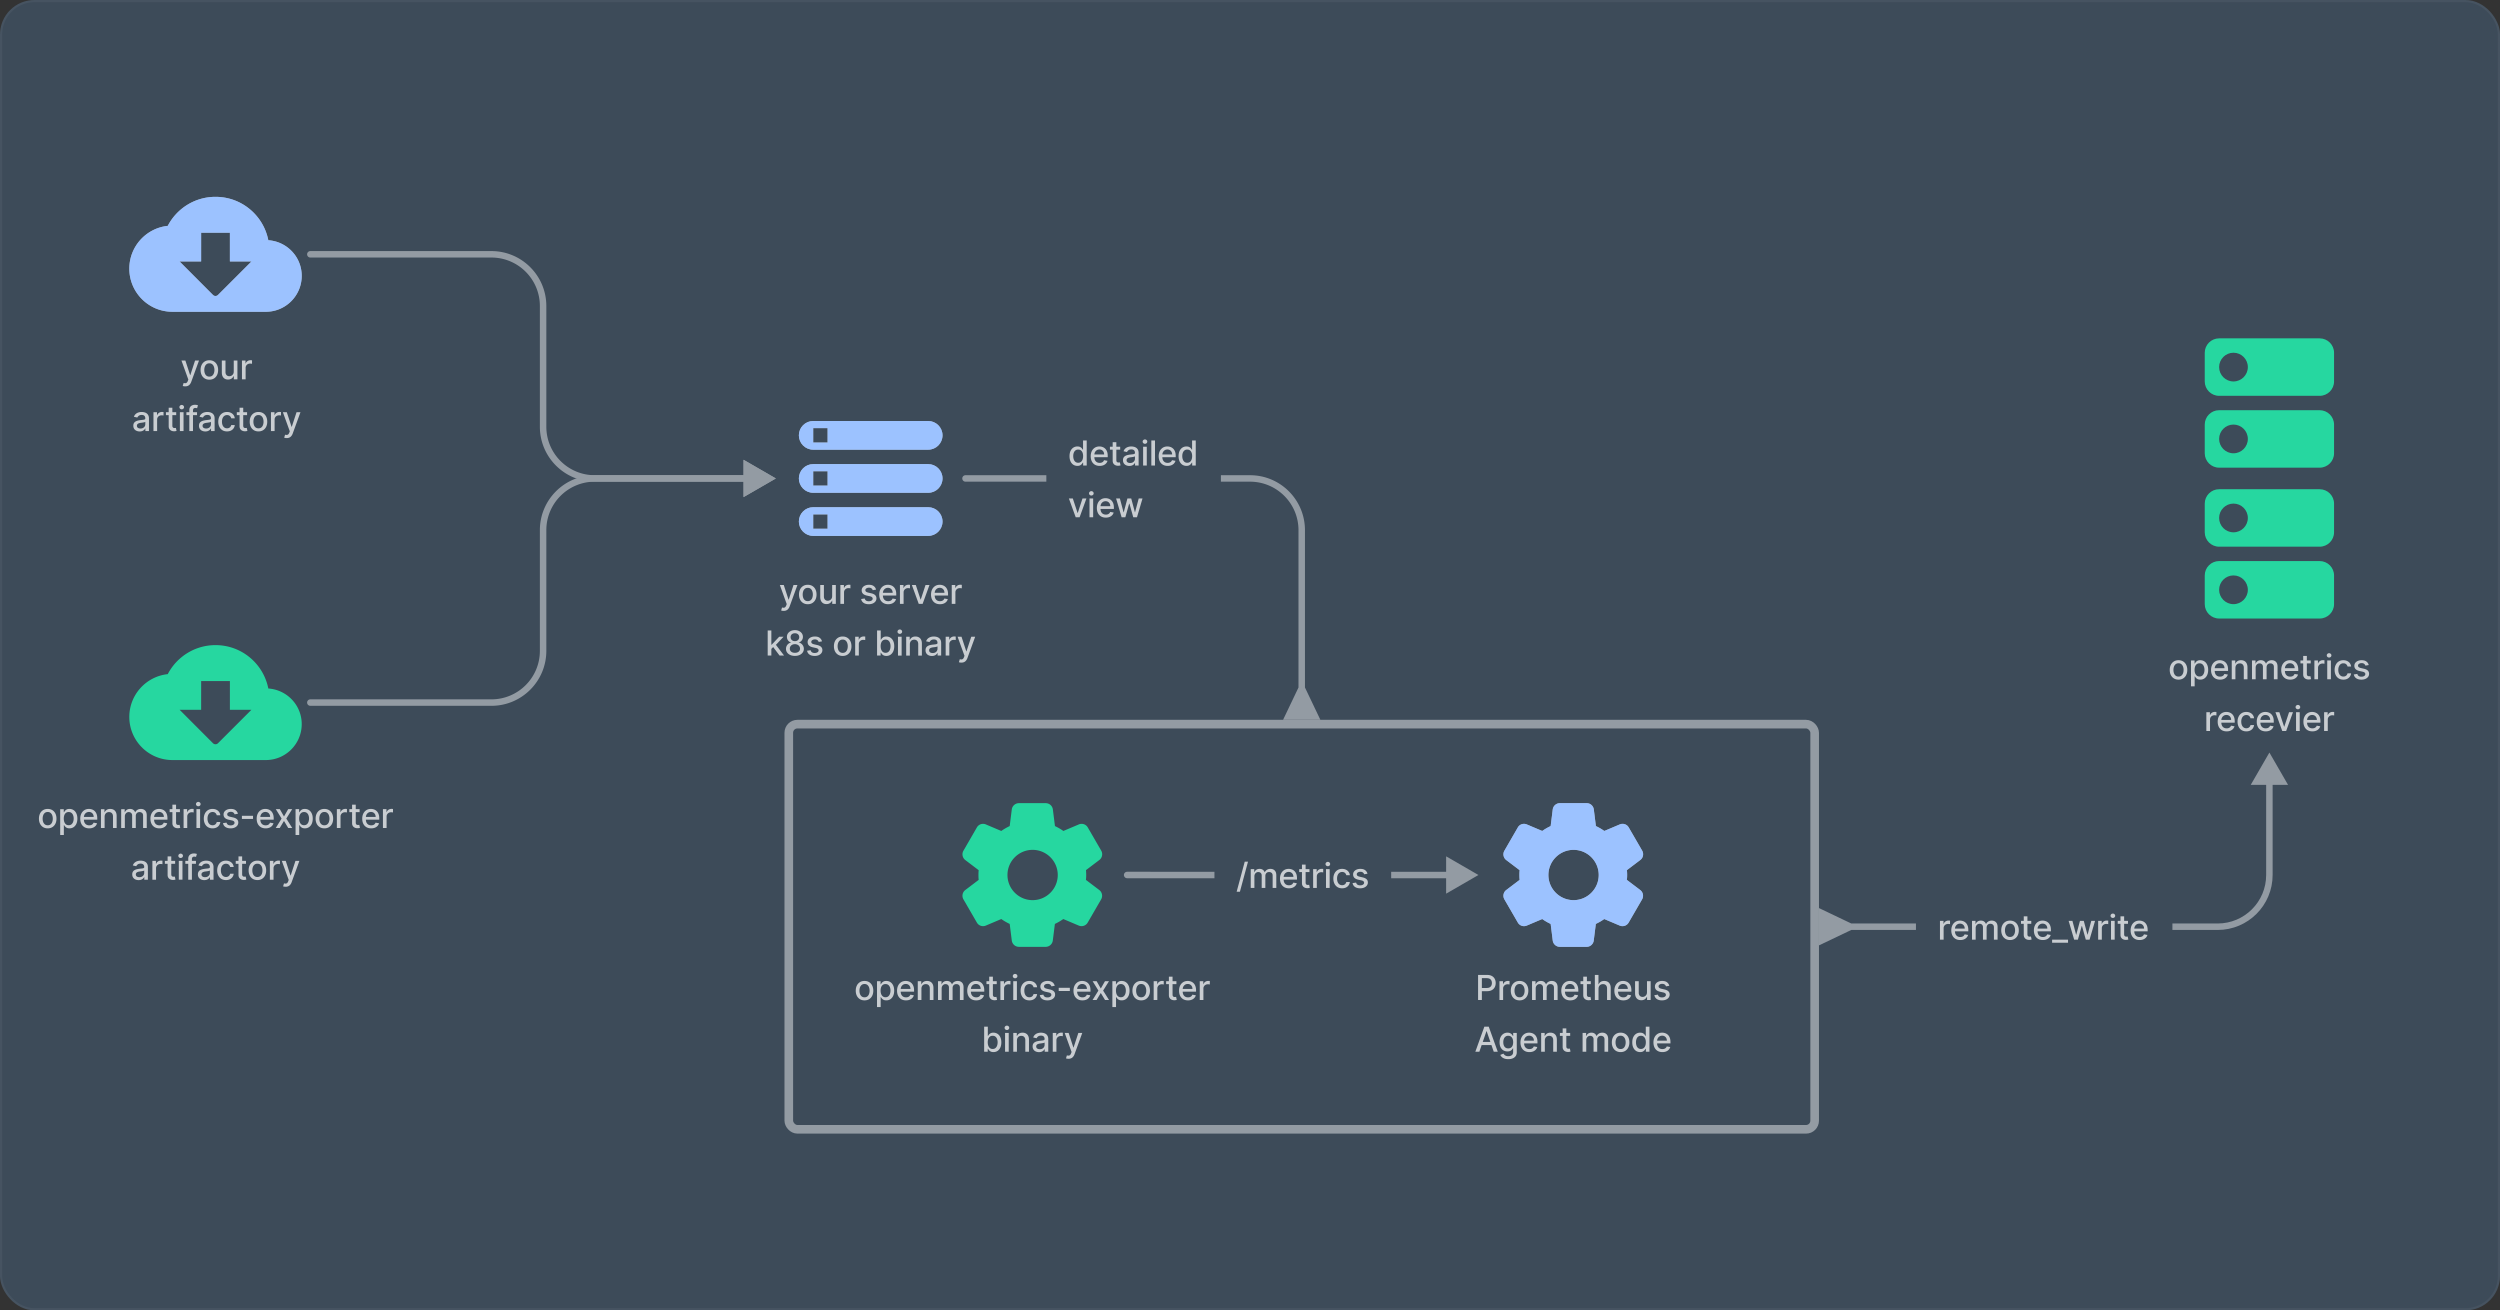 <svg width="1160" height="608" fill="none" xmlns="http://www.w3.org/2000/svg"><rect width="100%" height="100%" fill="#333333" stroke="none"/><rect width="1160" height="608" rx="16" fill="#3D4B59"/><rect x="366" y="336" width="476" height="188" rx="4" stroke="#939BA3" stroke-width="4"/><path d="M1076.33 190.333h-46.66c-3.67 0-6.67 3-6.67 6.667v13.333c0 3.667 3 6.667 6.67 6.667h46.66c3.67 0 6.67-3 6.67-6.667V197c0-3.667-3-6.667-6.67-6.667zm-40 20c-3.66 0-6.66-3-6.66-6.666 0-3.667 3-6.667 6.66-6.667 3.67 0 6.67 3 6.67 6.667 0 3.666-3 6.666-6.67 6.666zm40-53.333h-46.66c-3.67 0-6.67 3-6.67 6.667V177c0 3.667 3 6.667 6.67 6.667h46.66c3.67 0 6.67-3 6.67-6.667v-13.333c0-3.667-3-6.667-6.67-6.667zm-40 20c-3.66 0-6.66-3-6.66-6.667 0-3.666 3-6.666 6.66-6.666 3.67 0 6.67 3 6.67 6.666 0 3.667-3 6.667-6.67 6.667zm40 83.333h-46.66c-3.67 0-6.67 3-6.67 6.667v13.333c0 3.667 3 6.667 6.67 6.667h46.66c3.67 0 6.67-3 6.67-6.667V267c0-3.667-3-6.667-6.67-6.667zm-40 20c-3.66 0-6.66-3-6.66-6.666 0-3.667 3-6.667 6.66-6.667 3.67 0 6.67 3 6.67 6.667 0 3.666-3 6.666-6.67 6.666zm40-53.333h-46.66c-3.67 0-6.67 3-6.67 6.667V247c0 3.667 3 6.667 6.67 6.667h46.66c3.67 0 6.67-3 6.67-6.667v-13.333c0-3.667-3-6.667-6.67-6.667zm-40 20c-3.66 0-6.66-3-6.66-6.667 0-3.666 3-6.666 6.66-6.666 3.67 0 6.67 3 6.67 6.666 0 3.667-3 6.667-6.67 6.667z" fill="#26D7A0"/><path d="M377.333 248.667h53.334c3.666 0 6.666-3 6.666-6.667s-3-6.667-6.666-6.667h-53.334c-3.666 0-6.666 3-6.666 6.667s3 6.667 6.666 6.667zm0-10H384v6.666h-6.667v-6.666zM370.667 202c0 3.667 3 6.667 6.666 6.667h53.334c3.666 0 6.666-3 6.666-6.667s-3-6.667-6.666-6.667h-53.334c-3.666 0-6.666 3-6.666 6.667zM384 205.333h-6.667v-6.666H384v6.666zm-6.667 23.334h53.334c3.666 0 6.666-3 6.666-6.667s-3-6.667-6.666-6.667h-53.334c-3.666 0-6.666 3-6.666 6.667s3 6.667 6.666 6.667zm0-10H384v6.666h-6.667v-6.666z" fill="#fff"/><path d="M377.333 248.667h53.334c3.666 0 6.666-3 6.666-6.667s-3-6.667-6.666-6.667h-53.334c-3.666 0-6.666 3-6.666 6.667s3 6.667 6.666 6.667zm0-10H384v6.666h-6.667v-6.666zM370.667 202c0 3.667 3 6.667 6.666 6.667h53.334c3.666 0 6.666-3 6.666-6.667s-3-6.667-6.666-6.667h-53.334c-3.666 0-6.666 3-6.666 6.667zM384 205.333h-6.667v-6.666H384v6.666zm-6.667 23.334h53.334c3.666 0 6.666-3 6.666-6.667s-3-6.667-6.666-6.667h-53.334c-3.666 0-6.666 3-6.666 6.667s3 6.667 6.666 6.667zm0-10H384v6.666h-6.667v-6.666z" fill="#3A86FF" fill-opacity=".5"/><path d="M124.5 319.467c-2.267-11.5-12.367-20.134-24.5-20.134-9.633 0-18 5.467-22.167 13.467C67.8 313.867 60 322.367 60 332.667c0 11.033 8.967 20 20 20h43.333c9.2 0 16.667-7.467 16.667-16.667 0-8.8-6.833-15.933-15.5-16.533zm-7.833 9.866l-15.5 15.5a1.65 1.65 0 0 1-2.367 0l-15.467-15.5h10V316h13.334v13.333h10z" fill="#26D7A0"/><path d="M124.5 111.467c-2.267-11.5-12.367-20.133-24.5-20.133-9.633 0-18 5.466-22.167 13.466C67.8 105.867 60 114.367 60 124.667c0 11.033 8.967 20 20 20h43.333c9.2 0 16.667-7.467 16.667-16.667 0-8.8-6.833-15.933-15.5-16.533zm-7.833 9.866l-15.5 15.5a1.65 1.65 0 0 1-2.367 0l-15.467-15.5h10V108h13.334v13.333h10z" fill="#fff"/><path d="M124.5 111.467c-2.267-11.5-12.367-20.133-24.5-20.133-9.633 0-18 5.466-22.167 13.466C67.8 105.867 60 114.367 60 124.667c0 11.033 8.967 20 20 20h43.333c9.2 0 16.667-7.467 16.667-16.667 0-8.8-6.833-15.933-15.5-16.533zm-7.833 9.866l-15.5 15.5a1.65 1.65 0 0 1-2.367 0l-15.467-15.5h10V108h13.334v13.333h10z" fill="#3A86FF" fill-opacity=".5"/><path d="M504 406c0-.767-.034-1.5-.1-2.267l6.2-4.7c1.333-1 1.7-2.866.866-4.333l-6.233-10.767a3.29 3.29 0 0 0-4.167-1.4l-7.166 3.034a25.3 25.3 0 0 0-3.9-2.267l-.967-7.7a3.342 3.342 0 0 0-3.3-2.933H472.8c-1.7 0-3.134 1.266-3.334 2.933l-.966 7.7a25.206 25.206 0 0 0-3.9 2.267l-7.167-3.034a3.292 3.292 0 0 0-4.167 1.4l-6.233 10.8a3.361 3.361 0 0 0 .867 4.334l6.2 4.7a25.656 25.656 0 0 0 0 4.5l-6.2 4.7c-1.334 1-1.7 2.866-.867 4.333l6.233 10.767a3.292 3.292 0 0 0 4.167 1.4l7.167-3.034a25.206 25.206 0 0 0 3.9 2.267l.966 7.7a3.343 3.343 0 0 0 3.3 2.933H485.2c1.666 0 3.1-1.266 3.3-2.933l.966-7.7a25.206 25.206 0 0 0 3.9-2.267l7.167 3.034a3.292 3.292 0 0 0 4.167-1.4l6.233-10.767a3.36 3.36 0 0 0-.867-4.333l-6.2-4.7c.1-.767.134-1.5.134-2.267zm-24.867 11.667c-6.433 0-11.667-5.234-11.667-11.667s5.234-11.667 11.667-11.667S490.8 399.567 490.8 406s-5.234 11.667-11.667 11.667z" fill="#26D7A0"/><path d="M755 406c0-.767-.034-1.5-.1-2.267l6.2-4.7c1.333-1 1.7-2.866.866-4.333l-6.233-10.767a3.29 3.29 0 0 0-4.167-1.4l-7.166 3.034a25.3 25.3 0 0 0-3.9-2.267l-.967-7.7a3.342 3.342 0 0 0-3.3-2.933H723.8c-1.7 0-3.134 1.266-3.334 2.933l-.966 7.7a25.206 25.206 0 0 0-3.9 2.267l-7.167-3.034a3.292 3.292 0 0 0-4.167 1.4l-6.233 10.8a3.361 3.361 0 0 0 .867 4.334l6.2 4.7a25.656 25.656 0 0 0 0 4.5l-6.2 4.7c-1.334 1-1.7 2.866-.867 4.333l6.233 10.767a3.292 3.292 0 0 0 4.167 1.4l7.167-3.034a25.206 25.206 0 0 0 3.9 2.267l.966 7.7a3.343 3.343 0 0 0 3.3 2.933H736.2c1.666 0 3.1-1.266 3.3-2.933l.966-7.7a25.206 25.206 0 0 0 3.9-2.267l7.167 3.034a3.292 3.292 0 0 0 4.167-1.4l6.233-10.767a3.36 3.36 0 0 0-.867-4.333l-6.2-4.7c.1-.767.134-1.5.134-2.267zm-24.867 11.667c-6.433 0-11.667-5.234-11.667-11.667s5.234-11.667 11.667-11.667S741.8 399.567 741.8 406s-5.234 11.667-11.667 11.667z" fill="#fff"/><path d="M755 406c0-.767-.034-1.5-.1-2.267l6.2-4.7c1.333-1 1.7-2.866.866-4.333l-6.233-10.767a3.29 3.29 0 0 0-4.167-1.4l-7.166 3.034a25.3 25.3 0 0 0-3.9-2.267l-.967-7.7a3.342 3.342 0 0 0-3.3-2.933H723.8c-1.7 0-3.134 1.266-3.334 2.933l-.966 7.7a25.206 25.206 0 0 0-3.9 2.267l-7.167-3.034a3.292 3.292 0 0 0-4.167 1.4l-6.233 10.8a3.361 3.361 0 0 0 .867 4.334l6.2 4.7a25.656 25.656 0 0 0 0 4.5l-6.2 4.7c-1.334 1-1.7 2.866-.867 4.333l6.233 10.767a3.292 3.292 0 0 0 4.167 1.4l7.167-3.034a25.206 25.206 0 0 0 3.9 2.267l.966 7.7a3.343 3.343 0 0 0 3.3 2.933H736.2c1.666 0 3.1-1.266 3.3-2.933l.966-7.7a25.206 25.206 0 0 0 3.9-2.267l7.167 3.034a3.292 3.292 0 0 0 4.167-1.4l6.233-10.767a3.36 3.36 0 0 0-.867-4.333l-6.2-4.7c.1-.767.134-1.5.134-2.267zm-24.867 11.667c-6.433 0-11.667-5.234-11.667-11.667s5.234-11.667 11.667-11.667S741.8 399.567 741.8 406s-5.234 11.667-11.667 11.667z" fill="#3A86FF" fill-opacity=".5"/><path d="M363.612 283.454c-.254 0-.485-.02-.694-.062a2.236 2.236 0 0 1-.466-.125l.41-1.392c.31.083.587.119.829.108a.991.991 0 0 0 .642-.273c.19-.17.356-.449.5-.835l.21-.58-3.193-8.841h1.818l2.211 6.773h.09l2.211-6.773h1.824l-3.597 9.892a3.973 3.973 0 0 1-.636 1.154 2.478 2.478 0 0 1-.921.716c-.356.159-.769.238-1.238.238zm11.191-3.096c-.818 0-1.532-.188-2.142-.563a3.793 3.793 0 0 1-1.42-1.574c-.337-.674-.506-1.462-.506-2.363 0-.906.169-1.697.506-2.375a3.79 3.79 0 0 1 1.42-1.58c.61-.375 1.324-.562 2.142-.562.819 0 1.533.187 2.142.562.61.375 1.084.902 1.421 1.58.337.678.506 1.469.506 2.375 0 .901-.169 1.689-.506 2.363a3.788 3.788 0 0 1-1.421 1.574c-.609.375-1.323.563-2.142.563zm.006-1.426c.53 0 .97-.141 1.318-.421a2.46 2.46 0 0 0 .773-1.119c.17-.466.256-.979.256-1.54 0-.557-.086-1.068-.256-1.534a2.497 2.497 0 0 0-.773-1.131c-.348-.284-.788-.426-1.318-.426-.534 0-.977.142-1.329.426a2.539 2.539 0 0 0-.779 1.131c-.167.466-.25.977-.25 1.534 0 .561.083 1.074.25 1.54.171.466.43.839.779 1.119.352.28.795.421 1.329.421zm11.311-2.37v-5.108h1.705v8.728h-1.671v-1.512h-.09a2.73 2.73 0 0 1-.966 1.165c-.44.307-.987.46-1.642.46-.561 0-1.057-.123-1.489-.369-.428-.25-.765-.619-1.011-1.108-.243-.489-.364-1.093-.364-1.812v-5.552h1.699v5.347c0 .595.165 1.068.494 1.42.33.353.758.529 1.284.529.318 0 .635-.08.949-.239.318-.159.581-.399.79-.721.212-.322.316-.731.312-1.228zm3.812 3.62v-8.728h1.642v1.387h.091a2.11 2.11 0 0 1 .84-1.108 2.407 2.407 0 0 1 1.375-.409 6.778 6.778 0 0 1 .722.039v1.625a3.326 3.326 0 0 0-.364-.062 3.399 3.399 0 0 0-.522-.04c-.402 0-.76.085-1.074.256a1.896 1.896 0 0 0-1.012 1.71v5.33h-1.698zm16.562-6.597l-1.539.273a1.842 1.842 0 0 0-.307-.563 1.515 1.515 0 0 0-.557-.437c-.235-.114-.528-.171-.881-.171-.481 0-.882.108-1.204.324-.322.212-.483.487-.483.824 0 .292.108.527.324.705.216.178.564.323 1.045.437l1.386.318c.803.186 1.402.472 1.796.858.394.387.591.888.591 1.506 0 .523-.152.989-.455 1.398-.299.405-.718.723-1.255.954-.535.231-1.154.347-1.858.347-.978 0-1.775-.209-2.392-.625-.618-.421-.997-1.017-1.137-1.79l1.642-.25c.103.428.313.752.631.972.318.216.733.323 1.244.323.557 0 1.002-.115 1.335-.346.334-.235.5-.521.5-.858a.894.894 0 0 0-.306-.688c-.201-.185-.51-.325-.926-.42l-1.478-.324c-.814-.186-1.416-.481-1.807-.886-.386-.406-.579-.919-.579-1.54a2.2 2.2 0 0 1 .432-1.352c.288-.387.685-.688 1.193-.904.507-.219 1.089-.329 1.744-.329.943 0 1.686.204 2.227.613.542.406.9.949 1.074 1.631zm5.624 6.773c-.86 0-1.6-.184-2.222-.551a3.741 3.741 0 0 1-1.431-1.563c-.334-.674-.5-1.464-.5-2.369 0-.894.166-1.682.5-2.364.337-.682.806-1.214 1.409-1.596.606-.383 1.314-.574 2.125-.574.492 0 .969.081 1.432.244.462.163.876.419 1.244.767.367.349.657.801.869 1.358.212.553.318 1.225.318 2.017v.602h-6.937v-1.272h5.273c0-.447-.091-.843-.273-1.188a2.072 2.072 0 0 0-.767-.824c-.326-.2-.709-.301-1.148-.301-.477 0-.894.118-1.25.352a2.367 2.367 0 0 0-.818.91 2.626 2.626 0 0 0-.284 1.21v.994c0 .583.102 1.08.307 1.489.208.409.498.721.869.937.371.212.805.318 1.301.318a2.7 2.7 0 0 0 .881-.136c.265-.095.494-.235.687-.42.193-.186.341-.415.443-.688l1.608.29a2.898 2.898 0 0 1-.693 1.244 3.358 3.358 0 0 1-1.244.824c-.496.193-1.063.29-1.699.29zm5.453-.176v-8.728h1.642v1.387h.091c.159-.47.44-.839.841-1.108a2.404 2.404 0 0 1 1.375-.409 6.778 6.778 0 0 1 .722.039v1.625a3.372 3.372 0 0 0-.364-.062 3.402 3.402 0 0 0-.523-.04c-.401 0-.759.085-1.073.256a1.896 1.896 0 0 0-1.012 1.71v5.33h-1.699zm13.696-8.728l-3.164 8.728h-1.818l-3.171-8.728h1.824l2.21 6.716h.091l2.205-6.716h1.823zm4.886 8.904c-.86 0-1.601-.184-2.222-.551a3.743 3.743 0 0 1-1.432-1.563c-.333-.674-.5-1.464-.5-2.369 0-.894.167-1.682.5-2.364a3.877 3.877 0 0 1 1.409-1.596c.606-.383 1.315-.574 2.125-.574.493 0 .97.081 1.432.244.462.163.877.419 1.244.767.368.349.658.801.87 1.358.212.553.318 1.225.318 2.017v.602h-6.938v-1.272h5.273c0-.447-.091-.843-.273-1.188a2.058 2.058 0 0 0-.767-.824c-.325-.2-.708-.301-1.147-.301-.478 0-.894.118-1.25.352a2.37 2.37 0 0 0-.819.91 2.626 2.626 0 0 0-.284 1.21v.994c0 .583.103 1.08.307 1.489.208.409.498.721.869.937.372.212.805.318 1.302.318.322 0 .615-.045.88-.136.265-.095.495-.235.688-.42.193-.186.341-.415.443-.688l1.608.29c-.129.473-.36.888-.693 1.244a3.37 3.37 0 0 1-1.245.824c-.496.193-1.062.29-1.698.29zm5.453-.176v-8.728h1.642v1.387h.091c.159-.47.439-.839.841-1.108a2.402 2.402 0 0 1 1.375-.409 6.778 6.778 0 0 1 .721.039v1.625a3.341 3.341 0 0 0-.363-.062 3.421 3.421 0 0 0-.523-.04c-.402 0-.76.085-1.074.256a1.896 1.896 0 0 0-1.011 1.71v5.33h-1.699zm-83.838 21.039l-.011-2.073h.295l3.478-3.694h2.034l-3.966 4.205h-.267l-1.563 1.562zm-1.562 2.961v-11.637h1.699v11.637h-1.699zm5.511 0l-3.125-4.148 1.171-1.188 4.039 5.336h-2.085zm7.128.159c-.814 0-1.534-.14-2.159-.421-.621-.28-1.108-.666-1.46-1.159a2.788 2.788 0 0 1-.523-1.682 2.97 2.97 0 0 1 1.148-2.397 2.607 2.607 0 0 1 1.193-.534v-.069a2.35 2.35 0 0 1-1.392-.931 2.732 2.732 0 0 1-.517-1.66 2.712 2.712 0 0 1 .472-1.59 3.29 3.29 0 0 1 1.323-1.108c.561-.269 1.199-.404 1.915-.404.709 0 1.341.137 1.898.409a3.295 3.295 0 0 1 1.324 1.108c.322.466.485.995.488 1.585a2.759 2.759 0 0 1-.534 1.66c-.352.481-.81.791-1.375.931v.069c.436.075.828.253 1.176.534.353.276.633.623.841 1.039.213.413.32.866.324 1.358a2.852 2.852 0 0 1-.534 1.682c-.352.493-.841.879-1.466 1.159-.621.281-1.335.421-2.142.421zm0-1.438c.481 0 .898-.079 1.25-.238.352-.163.625-.389.818-.677.194-.291.292-.632.296-1.022a1.917 1.917 0 0 0-.318-1.074 2.122 2.122 0 0 0-.836-.733 2.644 2.644 0 0 0-1.21-.267c-.458 0-.865.089-1.221.267a2.11 2.11 0 0 0-.841.733c-.205.31-.305.668-.301 1.074a1.8 1.8 0 0 0 .278 1.022c.193.288.468.514.824.677.356.159.776.238 1.261.238zm0-5.415c.387 0 .729-.077 1.029-.232a1.77 1.77 0 0 0 .704-.648c.174-.277.263-.601.267-.972a1.804 1.804 0 0 0-.261-.954 1.665 1.665 0 0 0-.699-.631 2.266 2.266 0 0 0-1.04-.227 2.33 2.33 0 0 0-1.057.227 1.656 1.656 0 0 0-.698.631 1.751 1.751 0 0 0-.245.954c-.004.371.08.695.25.972.171.276.406.492.705.648.303.155.651.232 1.045.232zm12.564.097l-1.54.273a1.818 1.818 0 0 0-.306-.563 1.515 1.515 0 0 0-.557-.437c-.235-.114-.529-.171-.881-.171-.481 0-.882.108-1.204.324-.322.212-.483.487-.483.824 0 .292.108.527.324.705.215.178.564.323 1.045.437l1.386.318c.803.186 1.402.472 1.796.858.394.387.591.888.591 1.506 0 .523-.152.989-.455 1.398-.299.405-.718.723-1.256.954-.534.231-1.153.347-1.857.347-.978 0-1.775-.209-2.393-.625-.617-.421-.996-1.017-1.136-1.79l1.642-.25c.102.428.313.752.631.972.318.216.733.323 1.244.323.557 0 1.002-.115 1.335-.346.334-.235.5-.521.5-.858a.894.894 0 0 0-.306-.688c-.201-.185-.51-.325-.927-.42l-1.477-.324c-.814-.186-1.417-.481-1.807-.886-.386-.406-.579-.919-.579-1.54a2.2 2.2 0 0 1 .432-1.352c.287-.387.685-.688 1.193-.904.507-.219 1.089-.329 1.744-.329.943 0 1.686.204 2.227.613.542.406.9.949 1.074 1.631zm9.597 6.773c-.818 0-1.532-.188-2.142-.563a3.786 3.786 0 0 1-1.42-1.574c-.338-.674-.506-1.462-.506-2.363 0-.906.168-1.697.506-2.375a3.784 3.784 0 0 1 1.42-1.58c.61-.375 1.324-.562 2.142-.562.818 0 1.532.187 2.142.562.61.375 1.083.902 1.421 1.58.337.678.505 1.469.505 2.375 0 .901-.168 1.689-.505 2.363a3.795 3.795 0 0 1-1.421 1.574c-.61.375-1.324.563-2.142.563zm.006-1.426c.53 0 .969-.141 1.318-.421.348-.28.606-.653.773-1.119.17-.466.255-.979.255-1.54 0-.557-.085-1.068-.255-1.534a2.505 2.505 0 0 0-.773-1.131c-.349-.284-.788-.426-1.318-.426-.534 0-.977.142-1.33.426a2.537 2.537 0 0 0-.778 1.131c-.167.466-.25.977-.25 1.534 0 .561.083 1.074.25 1.54.17.466.43.839.778 1.119.353.28.796.421 1.33.421zm5.783 1.25v-8.728h1.642v1.387h.091a2.11 2.11 0 0 1 .84-1.108 2.407 2.407 0 0 1 1.375-.409 6.725 6.725 0 0 1 .722.039v1.625a3.326 3.326 0 0 0-.364-.062 3.399 3.399 0 0 0-.522-.04c-.402 0-.76.085-1.074.256a1.896 1.896 0 0 0-1.012 1.71v5.33h-1.698zm10.159 0v-11.637h1.699v4.324h.102a4.87 4.87 0 0 1 .426-.631 2.42 2.42 0 0 1 .773-.625c.33-.181.765-.272 1.307-.272.704 0 1.333.178 1.886.534.553.356.987.869 1.301 1.54.318.67.478 1.477.478 2.42 0 .943-.158 1.752-.472 2.426-.314.671-.746 1.188-1.295 1.551-.55.36-1.177.54-1.881.54-.53 0-.964-.089-1.301-.267a2.445 2.445 0 0 1-.784-.625 4.718 4.718 0 0 1-.438-.636h-.142v1.358h-1.659zm1.665-4.364c0 .614.089 1.152.267 1.614.178.462.435.824.773 1.085.337.257.75.386 1.238.386.508 0 .932-.134 1.273-.403.341-.273.598-.642.773-1.108.178-.466.267-.991.267-1.574a4.32 4.32 0 0 0-.262-1.551c-.17-.458-.428-.82-.772-1.085-.341-.266-.767-.398-1.279-.398-.492 0-.909.127-1.25.381-.337.253-.593.608-.767 1.062-.174.455-.261.985-.261 1.591zm8.038 4.364v-8.728h1.699v8.728h-1.699zm.858-10.074a1.08 1.08 0 0 1-.761-.296.957.957 0 0 1-.313-.716c0-.28.104-.519.313-.715.212-.201.466-.302.761-.302.296 0 .548.101.756.302a.939.939 0 0 1 .318.715.951.951 0 0 1-.318.716 1.06 1.06 0 0 1-.756.296zm4.649 4.892v5.182h-1.698v-8.728h1.63v1.421h.108c.201-.462.515-.834.943-1.114.432-.28.976-.42 1.631-.42.595 0 1.116.125 1.563.375.447.246.793.613 1.039 1.102.247.489.37 1.093.37 1.813v5.551h-1.699v-5.347c0-.633-.165-1.127-.494-1.483-.33-.36-.783-.54-1.358-.54-.394 0-.745.086-1.052.256-.303.17-.543.42-.721.75-.174.326-.262.72-.262 1.182zm10.228 5.375a3.557 3.557 0 0 1-1.5-.307 2.528 2.528 0 0 1-1.063-.903c-.257-.394-.386-.877-.386-1.449 0-.493.095-.898.284-1.216.189-.318.445-.57.767-.756a4.002 4.002 0 0 1 1.08-.42c.397-.095.803-.167 1.216-.216l1.272-.148c.326-.042.563-.108.711-.199.147-.091.221-.238.221-.443v-.04c0-.496-.14-.88-.42-1.153-.277-.273-.69-.409-1.239-.409-.572 0-1.023.127-1.352.38-.326.25-.551.529-.676.836l-1.597-.364c.189-.53.466-.958.83-1.284.367-.33.789-.568 1.267-.716a4.928 4.928 0 0 1 1.505-.227c.349 0 .718.041 1.108.125.394.079.762.227 1.103.443.344.216.626.525.846.926.22.398.33.915.33 1.551v5.796h-1.659v-1.194h-.069c-.109.22-.274.436-.494.648-.22.212-.502.388-.846.529-.345.14-.758.21-1.239.21zm.369-1.364c.47 0 .871-.093 1.205-.278.337-.186.593-.428.767-.727a1.89 1.89 0 0 0 .267-.972v-1.125c-.061.061-.178.117-.352.17-.171.05-.366.093-.586.131l-.642.097c-.208.026-.382.049-.522.068-.33.041-.631.112-.904.21a1.563 1.563 0 0 0-.648.426c-.159.182-.238.424-.238.727 0 .421.155.739.466.955.31.212.706.318 1.187.318zm6.024 1.171v-8.728h1.643v1.387h.09c.16-.47.44-.839.841-1.108a2.407 2.407 0 0 1 1.375-.409 6.778 6.778 0 0 1 .722.039v1.625a3.326 3.326 0 0 0-.364-.062 3.399 3.399 0 0 0-.522-.04c-.402 0-.76.085-1.074.256a1.896 1.896 0 0 0-1.012 1.71v5.33h-1.699zm7.305 3.272c-.254 0-.485-.02-.694-.062a2.206 2.206 0 0 1-.465-.125l.409-1.392c.31.083.587.119.829.108a.991.991 0 0 0 .642-.273c.19-.17.356-.449.5-.835l.21-.58-3.193-8.841h1.818l2.211 6.773h.091l2.21-6.773h1.824l-3.597 9.892a3.973 3.973 0 0 1-.636 1.154 2.478 2.478 0 0 1-.921.716c-.356.159-.769.238-1.238.238zm-44.951 156.722c-.819 0-1.533-.187-2.142-.562a3.794 3.794 0 0 1-1.421-1.574c-.337-.674-.506-1.462-.506-2.364 0-.905.169-1.697.506-2.375a3.784 3.784 0 0 1 1.421-1.579c.609-.375 1.323-.563 2.142-.563.818 0 1.532.188 2.142.563.61.375 1.083.901 1.42 1.579.337.678.506 1.47.506 2.375 0 .902-.169 1.69-.506 2.364a3.792 3.792 0 0 1-1.42 1.574c-.61.375-1.324.562-2.142.562zm.005-1.426c.531 0 .97-.14 1.318-.42a2.46 2.46 0 0 0 .773-1.12c.171-.466.256-.979.256-1.54 0-.556-.085-1.068-.256-1.534a2.492 2.492 0 0 0-.773-1.13c-.348-.284-.787-.426-1.318-.426-.534 0-.977.142-1.329.426a2.541 2.541 0 0 0-.779 1.13c-.166.466-.25.978-.25 1.534 0 .561.084 1.074.25 1.54.171.466.43.839.779 1.12.352.28.795.42 1.329.42zm5.783 4.523v-12h1.659v1.415h.142c.099-.182.241-.393.426-.631.186-.239.444-.447.773-.625.33-.182.765-.273 1.307-.273.704 0 1.333.178 1.886.534.553.356.987.869 1.301 1.54.319.67.478 1.477.478 2.42 0 .944-.158 1.752-.472 2.427-.314.67-.746 1.187-1.295 1.551-.55.36-1.176.539-1.881.539-.53 0-.964-.089-1.301-.267a2.445 2.445 0 0 1-.784-.625 4.685 4.685 0 0 1-.438-.636h-.102v4.631h-1.699zm1.665-7.637c0 .614.089 1.152.267 1.614.178.462.436.824.773 1.085.337.258.75.387 1.238.387.508 0 .932-.135 1.273-.404.341-.273.598-.642.773-1.108.178-.466.267-.99.267-1.574 0-.575-.087-1.092-.262-1.551-.17-.458-.428-.82-.772-1.085-.341-.265-.767-.398-1.279-.398-.492 0-.909.127-1.25.381-.337.254-.593.608-.767 1.062-.174.455-.261.985-.261 1.591zm11.795 4.54c-.859 0-1.6-.184-2.221-.551a3.731 3.731 0 0 1-1.432-1.563c-.333-.674-.5-1.464-.5-2.369 0-.894.167-1.682.5-2.363a3.886 3.886 0 0 1 1.409-1.597c.606-.383 1.315-.574 2.125-.574.493 0 .97.082 1.432.244.462.163.877.419 1.244.767.368.349.657.802.87 1.358.212.553.318 1.226.318 2.017v.603h-6.938v-1.273h5.273c0-.447-.091-.843-.273-1.187a2.052 2.052 0 0 0-.767-.824c-.326-.201-.708-.302-1.147-.302-.478 0-.894.118-1.25.353a2.366 2.366 0 0 0-.819.909 2.626 2.626 0 0 0-.284 1.21v.994c0 .584.103 1.08.307 1.489.208.409.498.722.869.938.372.212.805.318 1.302.318.321 0 .615-.046.88-.137.265-.094.495-.234.688-.42.193-.186.341-.415.443-.688l1.608.29c-.129.474-.36.888-.693 1.244-.33.353-.745.627-1.245.824-.496.194-1.062.29-1.699.29zm7.153-5.358V464h-1.699v-8.727h1.63v1.42h.108c.201-.462.516-.833.944-1.113.431-.281.975-.421 1.63-.421.595 0 1.116.125 1.563.375.447.246.793.614 1.04 1.102.246.489.369 1.093.369 1.813V464h-1.699v-5.347c0-.632-.165-1.126-.494-1.483-.33-.359-.783-.539-1.358-.539a2.13 2.13 0 0 0-1.051.255 1.846 1.846 0 0 0-.722.75c-.174.326-.261.72-.261 1.182zm7.687 5.182v-8.727h1.631v1.42h.108c.182-.481.479-.856.892-1.125.413-.273.907-.409 1.483-.409.583 0 1.072.136 1.466.409.398.273.691.648.88 1.125h.091c.209-.466.54-.837.995-1.113.454-.281.996-.421 1.625-.421.791 0 1.437.248 1.937.744.504.497.756 1.245.756 2.245V464h-1.699v-5.693c0-.591-.161-1.019-.483-1.284a1.757 1.757 0 0 0-1.153-.398c-.553 0-.983.17-1.29.511-.307.337-.46.771-.46 1.302V464h-1.694v-5.801c0-.474-.147-.854-.443-1.142-.295-.288-.68-.432-1.153-.432-.322 0-.619.085-.892.256a1.87 1.87 0 0 0-.654.699 2.147 2.147 0 0 0-.244 1.039V464h-1.699zm17.726.176c-.86 0-1.6-.184-2.221-.551a3.731 3.731 0 0 1-1.432-1.563c-.334-.674-.5-1.464-.5-2.369 0-.894.166-1.682.5-2.363a3.886 3.886 0 0 1 1.409-1.597c.606-.383 1.314-.574 2.125-.574a4.3 4.3 0 0 1 1.432.244c.462.163.877.419 1.244.767.367.349.657.802.869 1.358.212.553.319 1.226.319 2.017v.603h-6.938v-1.273h5.273c0-.447-.091-.843-.273-1.187a2.052 2.052 0 0 0-.767-.824c-.326-.201-.708-.302-1.148-.302-.477 0-.894.118-1.25.353a2.364 2.364 0 0 0-.818.909 2.626 2.626 0 0 0-.284 1.21v.994c0 .584.102 1.08.307 1.489.208.409.498.722.869.938.371.212.805.318 1.301.318a2.7 2.7 0 0 0 .881-.137 1.83 1.83 0 0 0 1.131-1.108l1.608.29c-.129.474-.36.888-.694 1.244a3.346 3.346 0 0 1-1.244.824c-.496.194-1.062.29-1.699.29zm9.527-8.903v1.363h-4.767v-1.363h4.767zm-3.488-2.091h1.699v8.256c0 .329.049.577.147.744a.776.776 0 0 0 .381.335c.159.057.331.085.517.085.136 0 .256-.009.358-.028.102-.019.182-.034.239-.046l.306 1.404a2.718 2.718 0 0 1-.42.113 3.314 3.314 0 0 1-.682.069 2.997 2.997 0 0 1-1.25-.239 2.14 2.14 0 0 1-.937-.773c-.239-.348-.358-.786-.358-1.312v-8.608zM464.184 464v-8.727h1.642v1.386h.091a2.11 2.11 0 0 1 .84-1.108 2.407 2.407 0 0 1 1.375-.409c.107 0 .232.004.375.011.148.008.264.017.347.029v1.625a3.035 3.035 0 0 0-.364-.063 3.528 3.528 0 0 0-.522-.039c-.402 0-.76.085-1.074.255a1.904 1.904 0 0 0-1.012 1.71V464h-1.698zm5.964 0v-8.727h1.699V464h-1.699zm.858-10.074a1.08 1.08 0 0 1-.761-.295.96.96 0 0 1-.313-.716c0-.281.104-.519.313-.716.212-.201.466-.301.761-.301.296 0 .548.1.756.301a.94.94 0 0 1 .318.716.954.954 0 0 1-.318.716c-.208.197-.46.295-.756.295zm6.627 10.25c-.845 0-1.572-.191-2.182-.574a3.798 3.798 0 0 1-1.398-1.596c-.326-.678-.488-1.455-.488-2.33 0-.886.166-1.668.5-2.346a3.83 3.83 0 0 1 1.409-1.597c.606-.383 1.32-.574 2.142-.574.663 0 1.253.123 1.772.369.519.243.938.584 1.256 1.023.322.44.513.953.574 1.54h-1.653a1.99 1.99 0 0 0-.625-1.057c-.322-.295-.754-.443-1.296-.443a2.11 2.11 0 0 0-1.244.375c-.352.246-.627.598-.824 1.057-.197.454-.296.992-.296 1.613 0 .637.097 1.186.29 1.648.193.462.466.82.818 1.074.356.254.775.381 1.256.381.322 0 .614-.059.875-.177a1.78 1.78 0 0 0 .665-.517 1.94 1.94 0 0 0 .381-.806h1.653a3.214 3.214 0 0 1-.551 1.511 3.168 3.168 0 0 1-1.233 1.045c-.511.254-1.112.381-1.801.381zm11.766-6.773l-1.54.273a1.838 1.838 0 0 0-.307-.562 1.52 1.52 0 0 0-.557-.438c-.235-.114-.528-.17-.881-.17-.481 0-.882.108-1.204.324-.322.212-.483.486-.483.823 0 .292.108.527.324.705.216.178.564.324 1.045.437l1.387.319c.803.185 1.401.471 1.795.858.394.386.591.888.591 1.505 0 .523-.152.989-.455 1.398-.299.405-.717.723-1.255.955-.534.231-1.154.346-1.858.346-.977 0-1.775-.208-2.392-.625-.618-.42-.996-1.017-1.137-1.79l1.642-.25c.103.428.313.752.631.972.318.216.733.324 1.244.324.557 0 1.002-.116 1.336-.347.333-.235.5-.521.5-.858a.893.893 0 0 0-.307-.687c-.201-.186-.51-.326-.926-.421l-1.478-.324c-.814-.185-1.416-.481-1.806-.886-.387-.405-.58-.918-.58-1.54a2.2 2.2 0 0 1 .432-1.352c.288-.386.685-.687 1.193-.903.508-.22 1.089-.33 1.744-.33.944 0 1.686.205 2.228.614.541.405.899.949 1.074 1.63zm7.004.944v1.471h-5.159v-1.471h5.159zm5.849 5.829c-.859 0-1.6-.184-2.221-.551a3.731 3.731 0 0 1-1.432-1.563c-.333-.674-.5-1.464-.5-2.369 0-.894.167-1.682.5-2.363a3.886 3.886 0 0 1 1.409-1.597c.606-.383 1.315-.574 2.125-.574.493 0 .97.082 1.432.244.462.163.877.419 1.244.767.368.349.657.802.87 1.358.212.553.318 1.226.318 2.017v.603h-6.938v-1.273h5.273c0-.447-.091-.843-.273-1.187a2.052 2.052 0 0 0-.767-.824c-.326-.201-.708-.302-1.147-.302-.478 0-.894.118-1.25.353a2.366 2.366 0 0 0-.819.909 2.626 2.626 0 0 0-.284 1.21v.994c0 .584.103 1.08.307 1.489.208.409.498.722.869.938.372.212.805.318 1.302.318.321 0 .615-.046.88-.137.265-.094.495-.234.688-.42.193-.186.341-.415.443-.688l1.608.29c-.129.474-.36.888-.693 1.244-.33.353-.745.627-1.245.824-.496.194-1.062.29-1.699.29zm6.592-8.903l1.926 3.397 1.943-3.397h1.858l-2.722 4.363 2.745 4.364h-1.858l-1.966-3.261-1.961 3.261h-1.863l2.716-4.364-2.682-4.363h1.864zm7.295 12v-12h1.659v1.415h.142c.099-.182.241-.393.426-.631.186-.239.444-.447.773-.625.33-.182.765-.273 1.307-.273.704 0 1.333.178 1.886.534.553.356.987.869 1.301 1.54.319.67.478 1.477.478 2.42 0 .944-.157 1.752-.472 2.427-.314.67-.746 1.187-1.295 1.551-.55.36-1.176.539-1.881.539-.53 0-.964-.089-1.301-.267a2.456 2.456 0 0 1-.784-.625 4.685 4.685 0 0 1-.438-.636h-.102v4.631h-1.699zm1.665-7.637c0 .614.089 1.152.267 1.614.178.462.436.824.773 1.085.337.258.75.387 1.238.387.508 0 .932-.135 1.273-.404.341-.273.599-.642.773-1.108.178-.466.267-.99.267-1.574 0-.575-.087-1.092-.262-1.551-.17-.458-.428-.82-.772-1.085-.341-.265-.767-.398-1.279-.398-.492 0-.909.127-1.25.381-.337.254-.593.608-.767 1.062-.174.455-.261.985-.261 1.591zm11.71 4.54c-.818 0-1.532-.187-2.142-.562a3.792 3.792 0 0 1-1.42-1.574c-.337-.674-.506-1.462-.506-2.364 0-.905.169-1.697.506-2.375a3.781 3.781 0 0 1 1.42-1.579c.61-.375 1.324-.563 2.142-.563.818 0 1.532.188 2.142.563.61.375 1.084.901 1.421 1.579.337.678.505 1.47.505 2.375 0 .902-.168 1.69-.505 2.364a3.794 3.794 0 0 1-1.421 1.574c-.61.375-1.324.562-2.142.562zm.006-1.426c.53 0 .97-.14 1.318-.42.349-.281.606-.654.773-1.12.17-.466.256-.979.256-1.54 0-.556-.086-1.068-.256-1.534a2.5 2.5 0 0 0-.773-1.13c-.348-.284-.788-.426-1.318-.426-.534 0-.977.142-1.33.426a2.54 2.54 0 0 0-.778 1.13 4.52 4.52 0 0 0-.25 1.534c0 .561.083 1.074.25 1.54.17.466.43.839.778 1.12.353.28.796.42 1.33.42zm5.783 1.25v-8.727h1.642v1.386h.091c.159-.47.439-.839.841-1.108a2.402 2.402 0 0 1 1.375-.409c.106 0 .231.004.375.011.147.008.263.017.346.029v1.625a3.047 3.047 0 0 0-.363-.063 3.551 3.551 0 0 0-.523-.039c-.402 0-.76.085-1.074.255a1.904 1.904 0 0 0-1.011 1.71V464h-1.699zm10.554-8.727v1.363h-4.767v-1.363h4.767zm-3.489-2.091h1.699v8.256c0 .329.049.577.148.744a.77.77 0 0 0 .38.335c.16.057.332.085.518.085.136 0 .255-.009.357-.028.103-.019.182-.034.239-.046l.307 1.404a2.768 2.768 0 0 1-.421.113 3.303 3.303 0 0 1-.681.069 2.994 2.994 0 0 1-1.25-.239 2.143 2.143 0 0 1-.938-.773c-.238-.348-.358-.786-.358-1.312v-8.608zm8.86 10.994c-.86 0-1.601-.184-2.222-.551a3.738 3.738 0 0 1-1.432-1.563c-.333-.674-.5-1.464-.5-2.369 0-.894.167-1.682.5-2.363a3.886 3.886 0 0 1 1.409-1.597c.606-.383 1.315-.574 2.125-.574.493 0 .97.082 1.432.244.462.163.877.419 1.245.767.367.349.657.802.869 1.358.212.553.318 1.226.318 2.017v.603h-6.937v-1.273h5.272c0-.447-.091-.843-.272-1.187a2.055 2.055 0 0 0-.768-.824c-.325-.201-.708-.302-1.147-.302-.478 0-.894.118-1.25.353a2.356 2.356 0 0 0-.818.909c-.19.371-.285.774-.285 1.21v.994c0 .584.103 1.08.307 1.489.209.409.498.722.87.938.371.212.805.318 1.301.318.322 0 .615-.046.88-.137a1.88 1.88 0 0 0 .688-.42c.193-.186.341-.415.443-.688l1.608.29c-.129.474-.36.888-.693 1.244-.33.353-.744.627-1.244.824-.497.194-1.063.29-1.699.29zm5.453-.176v-8.727h1.642v1.386h.091c.159-.47.439-.839.841-1.108a2.402 2.402 0 0 1 1.375-.409c.106 0 .231.004.375.011.148.008.263.017.346.029v1.625a3.047 3.047 0 0 0-.363-.063 3.54 3.54 0 0 0-.523-.039c-.401 0-.759.085-1.074.255a1.9 1.9 0 0 0-1.011 1.71V464h-1.699zm-100.033 24v-11.636h1.699v4.324h.102c.099-.182.241-.393.426-.631.186-.239.444-.447.773-.625.33-.182.765-.273 1.307-.273.704 0 1.333.178 1.886.534.553.356.987.869 1.301 1.54.319.67.478 1.477.478 2.42 0 .944-.158 1.752-.472 2.427-.314.67-.746 1.187-1.295 1.551-.55.36-1.176.539-1.881.539-.53 0-.964-.089-1.301-.267a2.445 2.445 0 0 1-.784-.625 4.685 4.685 0 0 1-.438-.636h-.142V488h-1.659zm1.665-4.364c0 .614.089 1.152.267 1.614.178.462.436.824.773 1.085.337.258.75.387 1.238.387.508 0 .932-.135 1.273-.404.341-.273.598-.642.773-1.108.178-.466.267-.99.267-1.574 0-.575-.087-1.092-.262-1.551-.17-.458-.428-.82-.772-1.085-.341-.265-.767-.398-1.279-.398-.492 0-.909.127-1.25.381-.337.254-.593.608-.767 1.062-.174.455-.261.985-.261 1.591zm8.038 4.364v-8.727h1.699V488h-1.699zm.858-10.074a1.08 1.08 0 0 1-.761-.295.964.964 0 0 1-.313-.716.95.95 0 0 1 .313-.716c.212-.201.466-.301.761-.301.296 0 .548.1.756.301a.94.94 0 0 1 .318.716.954.954 0 0 1-.318.716c-.208.197-.46.295-.756.295zm4.65 4.892V488h-1.699v-8.727h1.63v1.42h.108c.201-.462.516-.833.944-1.113.431-.281.975-.421 1.63-.421.595 0 1.116.125 1.563.375.447.246.793.614 1.04 1.102.246.489.369 1.093.369 1.813V488h-1.699v-5.347c0-.632-.165-1.126-.494-1.483-.33-.359-.783-.539-1.358-.539a2.13 2.13 0 0 0-1.051.255 1.846 1.846 0 0 0-.722.75c-.174.326-.261.72-.261 1.182zm10.227 5.375a3.557 3.557 0 0 1-1.5-.307 2.52 2.52 0 0 1-1.062-.903c-.258-.394-.387-.877-.387-1.449 0-.492.095-.898.284-1.216.19-.318.445-.57.767-.756a4.035 4.035 0 0 1 1.08-.42 10.62 10.62 0 0 1 1.216-.216l1.272-.148c.326-.041.563-.108.711-.198.147-.091.221-.239.221-.444v-.039c0-.497-.14-.881-.42-1.154-.277-.273-.69-.409-1.239-.409-.572 0-1.023.127-1.352.381-.326.25-.551.528-.676.835l-1.597-.364c.19-.53.466-.958.83-1.284.367-.329.79-.568 1.267-.716a4.959 4.959 0 0 1 1.505-.227c.349 0 .718.042 1.108.125.394.08.762.227 1.103.443.344.216.627.525.846.926.22.398.33.915.33 1.552V488h-1.659v-1.193h-.068c-.11.22-.275.435-.495.648a2.622 2.622 0 0 1-.846.528c-.345.14-.758.21-1.239.21zm.369-1.363c.47 0 .872-.093 1.205-.279.337-.185.593-.428.767-.727.178-.303.267-.627.267-.972v-1.125c-.061.061-.178.118-.352.171a5.366 5.366 0 0 1-.586.13c-.219.034-.433.067-.642.097l-.522.068c-.33.042-.631.112-.904.21a1.545 1.545 0 0 0-.647.427c-.16.181-.239.424-.239.727 0 .42.155.738.466.954.31.212.706.319 1.187.319zm6.025 1.17v-8.727h1.642v1.386h.091a2.11 2.11 0 0 1 .84-1.108 2.407 2.407 0 0 1 1.375-.409c.107 0 .232.004.375.011.148.008.264.017.347.029v1.625a3.035 3.035 0 0 0-.364-.063 3.528 3.528 0 0 0-.522-.039c-.402 0-.76.085-1.074.255a1.904 1.904 0 0 0-1.012 1.71V488h-1.698zm7.304 3.273a3.51 3.51 0 0 1-.693-.063 2.142 2.142 0 0 1-.466-.125l.409-1.392c.31.084.587.12.829.108a.986.986 0 0 0 .642-.273c.19-.17.356-.448.5-.835l.211-.579-3.194-8.841h1.819l2.21 6.772h.091l2.21-6.772h1.824l-3.597 9.892a3.944 3.944 0 0 1-.636 1.153 2.478 2.478 0 0 1-.921.716c-.356.159-.769.239-1.238.239zM685.828 464v-11.636h4.148c.905 0 1.655.164 2.25.494.595.329 1.04.78 1.335 1.352.296.568.443 1.209.443 1.921 0 .716-.149 1.36-.449 1.931-.295.569-.742 1.019-1.34 1.353-.595.329-1.343.494-2.245.494h-2.852v-1.489h2.693c.572 0 1.036-.098 1.392-.295a1.85 1.85 0 0 0 .784-.818c.167-.345.25-.737.25-1.176 0-.44-.083-.83-.25-1.171a1.79 1.79 0 0 0-.789-.801c-.357-.193-.826-.29-1.41-.29h-2.204V464h-1.756zm9.922 0v-8.727h1.642v1.386h.091c.159-.47.44-.839.841-1.108a2.404 2.404 0 0 1 1.375-.409c.106 0 .231.004.375.011.148.008.263.017.347.029v1.625a3.074 3.074 0 0 0-.364-.063 3.53 3.53 0 0 0-.523-.039c-.401 0-.759.085-1.074.255a1.908 1.908 0 0 0-1.011 1.71V464h-1.699zm9.328.176c-.818 0-1.532-.187-2.142-.562a3.799 3.799 0 0 1-1.42-1.574c-.337-.674-.506-1.462-.506-2.364 0-.905.169-1.697.506-2.375a3.788 3.788 0 0 1 1.42-1.579c.61-.375 1.324-.563 2.142-.563.819 0 1.533.188 2.143.563a3.788 3.788 0 0 1 1.42 1.579c.337.678.506 1.47.506 2.375 0 .902-.169 1.69-.506 2.364a3.799 3.799 0 0 1-1.42 1.574c-.61.375-1.324.562-2.143.562zm.006-1.426c.53 0 .97-.14 1.318-.42.349-.281.606-.654.773-1.12.171-.466.256-.979.256-1.54 0-.556-.085-1.068-.256-1.534a2.5 2.5 0 0 0-.773-1.13c-.348-.284-.788-.426-1.318-.426-.534 0-.977.142-1.329.426a2.541 2.541 0 0 0-.779 1.13c-.166.466-.25.978-.25 1.534 0 .561.084 1.074.25 1.54.171.466.43.839.779 1.12.352.28.795.42 1.329.42zm5.783 1.25v-8.727h1.631v1.42h.108a2.25 2.25 0 0 1 .892-1.125c.413-.273.907-.409 1.483-.409.583 0 1.072.136 1.466.409.397.273.691.648.88 1.125h.091c.208-.466.54-.837.994-1.113.455-.281.997-.421 1.625-.421.792 0 1.438.248 1.938.744.504.497.756 1.245.756 2.245V464h-1.699v-5.693c0-.591-.161-1.019-.483-1.284a1.76 1.76 0 0 0-1.154-.398c-.553 0-.983.17-1.289.511-.307.337-.461.771-.461 1.302V464h-1.693v-5.801c0-.474-.148-.854-.443-1.142-.295-.288-.68-.432-1.153-.432-.322 0-.62.085-.892.256a1.87 1.87 0 0 0-.654.699 2.135 2.135 0 0 0-.244 1.039V464h-1.699zm17.726.176c-.86 0-1.6-.184-2.222-.551a3.735 3.735 0 0 1-1.431-1.563c-.334-.674-.5-1.464-.5-2.369 0-.894.166-1.682.5-2.363a3.88 3.88 0 0 1 1.409-1.597c.606-.383 1.314-.574 2.125-.574.492 0 .969.082 1.431.244.463.163.877.419 1.245.767.367.349.657.802.869 1.358.212.553.318 1.226.318 2.017v.603H725.4v-1.273h5.273c0-.447-.091-.843-.273-1.187a2.06 2.06 0 0 0-.767-.824c-.326-.201-.709-.302-1.148-.302-.477 0-.894.118-1.25.353a2.364 2.364 0 0 0-.818.909c-.19.371-.284.774-.284 1.21v.994c0 .584.102 1.08.307 1.489.208.409.498.722.869.938.371.212.805.318 1.301.318a2.7 2.7 0 0 0 .881-.137c.265-.094.494-.234.687-.42.193-.186.341-.415.443-.688l1.608.29c-.128.474-.36.888-.693 1.244a3.346 3.346 0 0 1-1.244.824c-.496.194-1.063.29-1.699.29zm9.527-8.903v1.363h-4.767v-1.363h4.767zm-3.489-2.091h1.699v8.256c0 .329.05.577.148.744a.772.772 0 0 0 .381.335c.159.057.331.085.517.085.136 0 .255-.009.358-.028.102-.019.182-.034.238-.046l.307 1.404a2.718 2.718 0 0 1-.42.113 3.314 3.314 0 0 1-.682.069 2.994 2.994 0 0 1-1.25-.239 2.149 2.149 0 0 1-.938-.773c-.238-.348-.358-.786-.358-1.312v-8.608zm7.079 5.636V464h-1.699v-11.636h1.676v4.329h.108c.204-.47.517-.843.937-1.119.421-.277.97-.415 1.648-.415.599 0 1.121.123 1.568.369.451.247.8.614 1.046 1.103.25.485.375 1.091.375 1.818V464h-1.699v-5.347c0-.64-.165-1.136-.494-1.488-.33-.356-.788-.534-1.375-.534-.402 0-.762.085-1.08.255a1.853 1.853 0 0 0-.744.75c-.178.326-.267.72-.267 1.182zm11.511 5.358c-.86 0-1.6-.184-2.221-.551a3.731 3.731 0 0 1-1.432-1.563c-.334-.674-.5-1.464-.5-2.369 0-.894.166-1.682.5-2.363a3.886 3.886 0 0 1 1.409-1.597c.606-.383 1.314-.574 2.125-.574a4.3 4.3 0 0 1 1.432.244c.462.163.877.419 1.244.767.367.349.657.802.869 1.358.212.553.319 1.226.319 2.017v.603h-6.938v-1.273h5.273c0-.447-.091-.843-.273-1.187a2.052 2.052 0 0 0-.767-.824c-.326-.201-.708-.302-1.148-.302-.477 0-.894.118-1.25.353a2.364 2.364 0 0 0-.818.909 2.626 2.626 0 0 0-.284 1.21v.994c0 .584.102 1.08.307 1.489.208.409.498.722.869.938.371.212.805.318 1.301.318a2.7 2.7 0 0 0 .881-.137 1.83 1.83 0 0 0 1.131-1.108l1.608.29c-.129.474-.36.888-.694 1.244a3.346 3.346 0 0 1-1.244.824c-.496.194-1.062.29-1.699.29zm10.982-3.795v-5.108h1.704V464h-1.67v-1.511h-.091a2.721 2.721 0 0 1-.966 1.164c-.439.307-.987.461-1.642.461-.56 0-1.057-.123-1.489-.37-.428-.25-.765-.619-1.011-1.108-.242-.488-.364-1.092-.364-1.812v-5.551h1.699v5.346c0 .595.165 1.068.495 1.421.329.352.757.528 1.284.528.318 0 .634-.079.949-.238.318-.16.581-.4.789-.722.213-.322.317-.731.313-1.227zm10.351-2.978l-1.54.273a1.817 1.817 0 0 0-.307-.562 1.52 1.52 0 0 0-.557-.438c-.234-.114-.528-.17-.88-.17-.481 0-.883.108-1.205.324-.322.212-.483.486-.483.823 0 .292.108.527.324.705.216.178.565.324 1.046.437l1.386.319c.803.185 1.401.471 1.795.858.394.386.591.888.591 1.505 0 .523-.151.989-.454 1.398-.299.405-.718.723-1.256.955-.534.231-1.153.346-1.858.346-.977 0-1.774-.208-2.392-.625-.617-.42-.996-1.017-1.136-1.79l1.642-.25c.102.428.312.752.63.972.319.216.733.324 1.245.324.557 0 1.002-.116 1.335-.347.333-.235.5-.521.5-.858a.89.89 0 0 0-.307-.687c-.201-.186-.509-.326-.926-.421l-1.477-.324c-.815-.185-1.417-.481-1.807-.886-.386-.405-.58-.918-.58-1.54a2.2 2.2 0 0 1 .432-1.352c.288-.386.686-.687 1.193-.903.508-.22 1.089-.33 1.745-.33.943 0 1.685.205 2.227.614.542.405.9.949 1.074 1.63zM686.421 488h-1.864l4.187-11.636h2.029L694.96 488h-1.863l-3.29-9.523h-.091L686.421 488zm.312-4.557h6.046v1.477h-6.046v-1.477zm13.114 8.012c-.693 0-1.29-.091-1.79-.273-.496-.182-.901-.423-1.216-.722a3.028 3.028 0 0 1-.704-.983l1.46-.602c.102.167.238.343.409.528.174.19.409.351.704.483.3.133.684.199 1.154.199.644 0 1.176-.157 1.596-.471.421-.311.631-.807.631-1.489v-1.716h-.108c-.102.186-.25.392-.443.619a2.377 2.377 0 0 1-.784.591c-.333.167-.767.25-1.301.25-.69 0-1.311-.161-1.864-.483-.549-.325-.985-.805-1.307-1.437-.318-.637-.477-1.419-.477-2.347 0-.928.157-1.723.472-2.386.318-.663.753-1.171 1.306-1.523a3.4 3.4 0 0 1 1.881-.534c.542 0 .979.091 1.313.273.333.178.592.386.778.625.189.238.335.449.438.631h.125v-1.415h1.664v8.92c0 .75-.174 1.366-.522 1.847-.349.481-.82.837-1.415 1.068-.591.231-1.258.347-2 .347zm-.017-4.995c.488 0 .901-.113 1.238-.341.341-.231.599-.56.773-.988.178-.432.267-.949.267-1.551 0-.588-.087-1.105-.261-1.552-.174-.447-.43-.795-.767-1.045-.337-.254-.754-.381-1.25-.381-.512 0-.938.133-1.279.398-.341.261-.598.617-.772 1.068a4.237 4.237 0 0 0-.256 1.512c0 .572.087 1.073.261 1.505.175.432.432.769.773 1.012.345.242.769.363 1.273.363zm9.818 1.716c-.86 0-1.6-.184-2.221-.551a3.731 3.731 0 0 1-1.432-1.563c-.334-.674-.5-1.464-.5-2.369 0-.894.166-1.682.5-2.363a3.886 3.886 0 0 1 1.409-1.597c.606-.383 1.314-.574 2.125-.574.492 0 .969.082 1.432.244.462.163.876.419 1.244.767.367.349.657.802.869 1.358.212.553.318 1.226.318 2.017v.603h-6.937v-1.273h5.273c0-.447-.091-.843-.273-1.187a2.06 2.06 0 0 0-.767-.824c-.326-.201-.708-.302-1.148-.302-.477 0-.894.118-1.25.353a2.364 2.364 0 0 0-.818.909 2.626 2.626 0 0 0-.284 1.21v.994c0 .584.102 1.08.307 1.489.208.409.498.722.869.938.371.212.805.318 1.301.318a2.7 2.7 0 0 0 .881-.137 1.83 1.83 0 0 0 1.131-1.108l1.607.29a2.892 2.892 0 0 1-.693 1.244 3.346 3.346 0 0 1-1.244.824c-.496.194-1.063.29-1.699.29zm7.152-5.358V488h-1.699v-8.727h1.631v1.42h.108c.201-.462.515-.833.943-1.113.432-.281.976-.421 1.631-.421.595 0 1.115.125 1.562.375.447.246.794.614 1.04 1.102.246.489.369 1.093.369 1.813V488h-1.698v-5.347c0-.632-.165-1.126-.495-1.483-.329-.359-.782-.539-1.358-.539-.394 0-.744.085-1.051.255a1.844 1.844 0 0 0-.721.75c-.175.326-.262.72-.262 1.182zm11.762-3.545v1.363h-4.767v-1.363h4.767zm-3.489-2.091h1.699v8.256c0 .329.049.577.148.744a.77.77 0 0 0 .38.335c.159.057.332.085.517.085.137 0 .256-.009.358-.028.103-.019.182-.034.239-.046l.307 1.404a2.768 2.768 0 0 1-.421.113 3.303 3.303 0 0 1-.681.069 2.994 2.994 0 0 1-1.25-.239 2.143 2.143 0 0 1-.938-.773c-.239-.348-.358-.786-.358-1.312v-8.608zm9.25 10.818v-8.727h1.631v1.42h.108c.182-.481.479-.856.892-1.125.413-.273.907-.409 1.483-.409.583 0 1.072.136 1.466.409.398.273.691.648.881 1.125h.09c.209-.466.54-.837.995-1.113.454-.281.996-.421 1.625-.421.791 0 1.437.248 1.937.744.504.497.756 1.245.756 2.245V488h-1.699v-5.693c0-.591-.161-1.019-.483-1.284a1.757 1.757 0 0 0-1.153-.398c-.553 0-.983.17-1.29.511-.307.337-.46.771-.46 1.302V488h-1.693v-5.801c0-.474-.148-.854-.444-1.142-.295-.288-.68-.432-1.153-.432-.322 0-.619.085-.892.256a1.86 1.86 0 0 0-.653.699 2.136 2.136 0 0 0-.245 1.039V488h-1.699zm17.641.176c-.818 0-1.532-.187-2.142-.562a3.792 3.792 0 0 1-1.42-1.574c-.338-.674-.506-1.462-.506-2.364 0-.905.168-1.697.506-2.375a3.781 3.781 0 0 1 1.42-1.579c.61-.375 1.324-.563 2.142-.563.818 0 1.532.188 2.142.563a3.79 3.79 0 0 1 1.421 1.579c.337.678.505 1.47.505 2.375 0 .902-.168 1.69-.505 2.364a3.8 3.8 0 0 1-1.421 1.574c-.61.375-1.324.562-2.142.562zm.006-1.426c.53 0 .969-.14 1.318-.42.348-.281.606-.654.773-1.12.17-.466.255-.979.255-1.54 0-.556-.085-1.068-.255-1.534a2.507 2.507 0 0 0-.773-1.13c-.349-.284-.788-.426-1.318-.426-.534 0-.977.142-1.33.426a2.54 2.54 0 0 0-.778 1.13 4.52 4.52 0 0 0-.25 1.534c0 .561.083 1.074.25 1.54.17.466.43.839.778 1.12.353.28.796.42 1.33.42zm9.05 1.42c-.705 0-1.334-.179-1.887-.539-.549-.364-.981-.881-1.295-1.551-.311-.675-.466-1.483-.466-2.427 0-.943.157-1.75.472-2.42.318-.671.753-1.184 1.306-1.54a3.4 3.4 0 0 1 1.881-.534c.542 0 .977.091 1.307.273.333.178.591.386.773.625.185.238.329.449.431.631h.103v-4.324h1.699V488h-1.66v-1.358h-.142c-.102.186-.25.398-.443.636a2.456 2.456 0 0 1-.784.625c-.333.178-.765.267-1.295.267zm.375-1.448c.488 0 .901-.129 1.238-.387.341-.261.599-.623.773-1.085.178-.462.267-1 .267-1.614 0-.606-.087-1.136-.261-1.591-.175-.454-.43-.808-.767-1.062s-.754-.381-1.25-.381c-.512 0-.938.133-1.279.398-.341.265-.598.627-.772 1.085a4.418 4.418 0 0 0-.256 1.551c0 .584.087 1.108.261 1.574.174.466.432.835.773 1.108.345.269.769.404 1.273.404zm9.959 1.454c-.86 0-1.601-.184-2.222-.551a3.738 3.738 0 0 1-1.432-1.563c-.333-.674-.5-1.464-.5-2.369 0-.894.167-1.682.5-2.363a3.886 3.886 0 0 1 1.409-1.597c.606-.383 1.315-.574 2.125-.574.493 0 .97.082 1.432.244.462.163.877.419 1.244.767.368.349.658.802.87 1.358.212.553.318 1.226.318 2.017v.603h-6.938v-1.273h5.273c0-.447-.091-.843-.273-1.187a2.045 2.045 0 0 0-.767-.824c-.325-.201-.708-.302-1.147-.302-.478 0-.894.118-1.25.353a2.366 2.366 0 0 0-.819.909 2.626 2.626 0 0 0-.284 1.21v.994c0 .584.103 1.08.307 1.489.209.409.498.722.87.938.371.212.804.318 1.301.318.322 0 .615-.046.88-.137.265-.094.495-.234.688-.42.193-.186.341-.415.443-.688l1.608.29c-.129.474-.36.888-.693 1.244-.33.353-.745.627-1.245.824-.496.194-1.062.29-1.698.29zm239.476-172.818c-.82 0-1.53-.188-2.14-.563-.61-.375-1.08-.899-1.42-1.574-.34-.674-.51-1.462-.51-2.363 0-.906.17-1.697.51-2.375.34-.678.81-1.205 1.42-1.58.61-.375 1.32-.562 2.14-.562.82 0 1.53.187 2.14.562.61.375 1.09.902 1.42 1.58.34.678.51 1.469.51 2.375 0 .901-.17 1.689-.51 2.363a3.74 3.74 0 0 1-1.42 1.574c-.61.375-1.32.563-2.14.563zm.01-1.426c.53 0 .97-.141 1.31-.421.35-.28.61-.653.78-1.119.17-.466.25-.979.25-1.54 0-.557-.08-1.068-.25-1.534-.17-.47-.43-.847-.78-1.131-.34-.284-.78-.426-1.31-.426-.54 0-.98.142-1.33.426-.35.284-.61.661-.78 1.131-.17.466-.25.977-.25 1.534 0 .561.08 1.074.25 1.54.17.466.43.839.78 1.119.35.28.79.421 1.33.421zm5.78 4.522v-12h1.66v1.415h.14c.1-.182.24-.392.43-.631.18-.238.44-.447.77-.625.33-.181.76-.272 1.31-.272.7 0 1.33.178 1.88.534.56.356.99.869 1.3 1.54.32.67.48 1.477.48 2.42 0 .943-.16 1.752-.47 2.426-.31.671-.75 1.188-1.3 1.551-.55.36-1.17.54-1.88.54-.53 0-.96-.089-1.3-.267a2.483 2.483 0 0 1-.78-.625 4.574 4.574 0 0 1-.44-.636h-.1v4.63h-1.7zm1.66-7.636c0 .614.09 1.152.27 1.614.18.462.44.824.77 1.085.34.257.75.386 1.24.386.51 0 .93-.134 1.28-.403.34-.273.59-.642.77-1.108.18-.466.27-.991.27-1.574 0-.576-.09-1.093-.27-1.551-.17-.458-.42-.82-.77-1.085-.34-.266-.77-.398-1.28-.398-.49 0-.91.127-1.25.381-.33.253-.59.608-.76 1.062-.18.455-.27.985-.27 1.591zm11.8 4.54c-.86 0-1.6-.184-2.22-.551a3.676 3.676 0 0 1-1.43-1.563c-.34-.674-.5-1.464-.5-2.369 0-.894.16-1.682.5-2.364.33-.682.8-1.214 1.41-1.596.6-.383 1.31-.574 2.12-.574.49 0 .97.081 1.43.244.46.163.88.419 1.25.767.36.349.65.801.87 1.358.21.553.31 1.225.31 2.017v.602h-6.93v-1.272h5.27c0-.447-.09-.843-.27-1.188a2.13 2.13 0 0 0-.77-.824c-.33-.2-.71-.301-1.15-.301-.48 0-.89.118-1.25.352-.35.231-.62.535-.82.91-.19.371-.28.774-.28 1.21v.994c0 .583.1 1.08.31 1.489.2.409.49.721.87.937.37.212.8.318 1.3.318.32 0 .61-.045.88-.136.26-.095.49-.235.69-.42.19-.186.34-.415.44-.688l1.61.29a2.87 2.87 0 0 1-.7 1.244 3.35 3.35 0 0 1-1.24.824c-.5.193-1.06.29-1.7.29zm7.15-5.358v5.182h-1.7v-8.728h1.63v1.421h.11c.2-.462.52-.834.94-1.114.44-.28.98-.42 1.64-.42.59 0 1.11.125 1.56.375.45.246.79.613 1.04 1.102.24.489.37 1.093.37 1.813v5.551h-1.7v-5.347c0-.633-.17-1.127-.5-1.483-.33-.36-.78-.54-1.35-.54-.4 0-.75.086-1.06.256-.3.17-.54.42-.72.75-.17.326-.26.72-.26 1.182zm7.69 5.182v-8.728h1.63v1.421h.11c.18-.481.48-.856.89-1.125.41-.273.91-.409 1.48-.409.59 0 1.08.136 1.47.409.4.273.69.648.88 1.125h.09a2.45 2.45 0 0 1 1-1.114c.45-.28.99-.42 1.62-.42.79 0 1.44.248 1.94.744s.75 1.244.75 2.244v5.853h-1.7v-5.694c0-.59-.16-1.018-.48-1.284a1.757 1.757 0 0 0-1.15-.397c-.56 0-.98.17-1.29.511-.31.337-.46.771-.46 1.301v5.563h-1.7v-5.801c0-.474-.14-.855-.44-1.143-.29-.287-.68-.431-1.15-.431-.32 0-.62.085-.89.255-.27.167-.49.4-.66.699-.16.299-.24.646-.24 1.04v5.381h-1.7zm17.73.176c-.86 0-1.6-.184-2.23-.551a3.805 3.805 0 0 1-1.43-1.563c-.33-.674-.5-1.464-.5-2.369 0-.894.17-1.682.5-2.364.34-.682.81-1.214 1.41-1.596.61-.383 1.32-.574 2.13-.574.49 0 .97.081 1.43.244a3.5 3.5 0 0 1 1.24.767c.37.349.66.801.87 1.358.21.553.32 1.225.32 2.017v.602h-6.94v-1.272h5.28c0-.447-.1-.843-.28-1.188a2.106 2.106 0 0 0-.76-.824c-.33-.2-.71-.301-1.15-.301-.48 0-.9.118-1.25.352-.35.231-.63.535-.82.91-.19.371-.28.774-.28 1.21v.994c0 .583.1 1.08.3 1.489.21.409.5.721.87.937.37.212.81.318 1.3.318.32 0 .62-.045.88-.136.27-.095.5-.235.69-.42.19-.186.34-.415.44-.688l1.61.29c-.13.473-.36.888-.69 1.244a3.39 3.39 0 0 1-1.25.824c-.49.193-1.06.29-1.69.29zm9.52-8.904v1.364h-4.76v-1.364h4.76zm-3.49-2.091h1.7v8.256c0 .33.05.578.15.744.1.163.23.275.38.336.16.057.33.085.52.085.13 0 .25-.01.36-.028l.23-.046.31 1.403c-.1.038-.24.076-.42.114-.18.042-.41.064-.68.068-.45.008-.86-.072-1.25-.238-.39-.167-.7-.425-.94-.773-.24-.349-.36-.786-.36-1.313v-8.608zm5.2 10.819v-8.728h1.64v1.387h.09c.16-.47.44-.839.84-1.108.41-.273.86-.409 1.37-.409a6.735 6.735 0 0 1 .73.039v1.625a3.375 3.375 0 0 0-.37-.062c-.17-.027-.35-.04-.52-.04-.4 0-.76.085-1.07.256-.31.167-.56.399-.74.699-.18.295-.28.632-.28 1.011v5.33h-1.69zm5.96 0v-8.728h1.7v8.728h-1.7zm.86-10.074c-.3 0-.55-.099-.76-.296a.96.96 0 0 1 0-1.431c.21-.201.46-.302.76-.302.29 0 .55.101.75.302.22.196.32.435.32.715 0 .277-.1.516-.32.716-.2.197-.46.296-.75.296zm6.63 10.25c-.85 0-1.58-.192-2.19-.574a3.783 3.783 0 0 1-1.39-1.597c-.33-.678-.49-1.454-.49-2.329 0-.887.16-1.669.5-2.347.33-.682.8-1.214 1.41-1.596.6-.383 1.32-.574 2.14-.574.66 0 1.25.123 1.77.369.52.242.94.583 1.26 1.023.32.439.51.952.57 1.54h-1.65c-.09-.41-.3-.762-.63-1.057-.32-.296-.75-.443-1.29-.443-.48 0-.89.125-1.25.375-.35.246-.62.598-.82 1.056-.2.455-.3.993-.3 1.614 0 .636.1 1.186.29 1.648.2.462.47.82.82 1.074.36.253.78.38 1.26.38.32 0 .61-.058.87-.176.27-.121.49-.293.67-.517.18-.223.3-.492.38-.807h1.65a3.174 3.174 0 0 1-.55 1.512c-.31.443-.72.791-1.23 1.045-.52.254-1.12.381-1.8.381zm11.76-6.773l-1.54.273a1.751 1.751 0 0 0-.31-.563 1.473 1.473 0 0 0-.55-.437c-.24-.114-.53-.171-.88-.171-.48 0-.89.108-1.21.324-.32.212-.48.487-.48.824 0 .292.11.527.32.705.22.178.57.323 1.05.437l1.38.318c.81.186 1.41.472 1.8.858.39.387.59.888.59 1.506 0 .523-.15.989-.45 1.398-.3.405-.72.723-1.26.954-.53.231-1.15.347-1.86.347-.97 0-1.77-.209-2.39-.625-.62-.421-1-1.017-1.14-1.79l1.65-.25c.1.428.31.752.63.972.32.216.73.323 1.24.323.56 0 1-.115 1.34-.346.33-.235.5-.521.5-.858a.911.911 0 0 0-.31-.688c-.2-.185-.51-.325-.93-.42l-1.47-.324c-.82-.186-1.42-.481-1.81-.886-.39-.406-.58-.919-.58-1.54 0-.515.14-.966.43-1.352.29-.387.69-.688 1.2-.904.5-.219 1.08-.329 1.74-.329.94 0 1.69.204 2.23.613.54.406.9.949 1.07 1.631zm-75.34 30.597v-8.728h1.64v1.387h.09c.16-.47.44-.839.84-1.108.41-.273.87-.409 1.38-.409.11 0 .23.003.37.011.15.008.27.017.35.028v1.625a3.542 3.542 0 0 0-.36-.062c-.18-.027-.35-.04-.53-.04-.4 0-.76.085-1.07.256a1.892 1.892 0 0 0-1.01 1.71v5.33h-1.7zm9.41.176c-.86 0-1.6-.184-2.22-.551-.62-.372-1.09-.892-1.43-1.563-.33-.674-.5-1.464-.5-2.369 0-.894.17-1.682.5-2.364.34-.682.81-1.214 1.41-1.596.61-.383 1.31-.574 2.12-.574.5 0 .97.081 1.44.244a3.5 3.5 0 0 1 1.24.767c.37.349.66.801.87 1.358.21.553.32 1.225.32 2.017v.602h-6.94v-1.272h5.27c0-.447-.09-.843-.27-1.188a2.059 2.059 0 0 0-.77-.824c-.32-.2-.7-.301-1.14-.301-.48 0-.9.118-1.25.352-.36.231-.63.535-.82.91-.19.371-.29.774-.29 1.21v.994c0 .583.11 1.08.31 1.489.21.409.5.721.87.937.37.212.8.318 1.3.318.32 0 .62-.045.88-.136.27-.095.5-.235.69-.42.19-.186.34-.415.44-.688l1.61.29c-.13.473-.36.888-.69 1.244a3.39 3.39 0 0 1-1.25.824c-.49.193-1.06.29-1.7.29zm9.13 0c-.84 0-1.57-.192-2.18-.574a3.875 3.875 0 0 1-1.4-1.597c-.32-.678-.49-1.454-.49-2.329 0-.887.17-1.669.5-2.347.34-.682.81-1.214 1.41-1.596.61-.383 1.32-.574 2.15-.574.66 0 1.25.123 1.77.369.52.242.94.583 1.25 1.023.33.439.52.952.58 1.54h-1.66c-.09-.41-.29-.762-.62-1.057-.32-.296-.75-.443-1.3-.443-.47 0-.88.125-1.24.375-.35.246-.63.598-.82 1.056-.2.455-.3.993-.3 1.614 0 .636.1 1.186.29 1.648.19.462.47.82.82 1.074.35.253.77.38 1.25.38.33 0 .62-.058.88-.176.26-.121.49-.293.66-.517.19-.223.31-.492.38-.807h1.66a3.282 3.282 0 0 1-.55 1.512c-.31.443-.72.791-1.24 1.045-.51.254-1.11.381-1.8.381zm8.99 0c-.86 0-1.6-.184-2.22-.551a3.676 3.676 0 0 1-1.43-1.563c-.34-.674-.5-1.464-.5-2.369 0-.894.16-1.682.5-2.364.33-.682.8-1.214 1.41-1.596.6-.383 1.31-.574 2.12-.574.49 0 .97.081 1.43.244.47.163.88.419 1.25.767.36.349.65.801.87 1.358.21.553.31 1.225.31 2.017v.602h-6.93v-1.272h5.27c0-.447-.09-.843-.27-1.188a2.059 2.059 0 0 0-.77-.824c-.33-.2-.71-.301-1.15-.301-.47 0-.89.118-1.25.352-.35.231-.62.535-.82.91-.19.371-.28.774-.28 1.21v.994c0 .583.1 1.08.31 1.489.21.409.5.721.87.937.37.212.8.318 1.3.318.32 0 .61-.045.88-.136.26-.095.49-.235.69-.42.19-.186.34-.415.44-.688l1.61.29a2.87 2.87 0 0 1-.7 1.244 3.35 3.35 0 0 1-1.24.824c-.5.193-1.06.29-1.7.29zm12.67-8.904l-3.17 8.728h-1.81l-3.17-8.728h1.82l2.21 6.716h.09l2.21-6.716h1.82zm1.42 8.728v-8.728h1.7v8.728h-1.7zm.86-10.074c-.3 0-.55-.099-.76-.296a.96.96 0 0 1 0-1.431c.21-.201.46-.302.76-.302.29 0 .55.101.75.302.22.196.32.435.32.715 0 .277-.1.516-.32.716-.2.197-.46.296-.75.296zm6.71 10.25c-.86 0-1.6-.184-2.22-.551a3.676 3.676 0 0 1-1.43-1.563c-.34-.674-.5-1.464-.5-2.369 0-.894.16-1.682.5-2.364.33-.682.8-1.214 1.41-1.596.6-.383 1.31-.574 2.12-.574.49 0 .97.081 1.43.244.46.163.88.419 1.25.767.36.349.65.801.87 1.358.21.553.31 1.225.31 2.017v.602h-6.93v-1.272h5.27c0-.447-.09-.843-.27-1.188a2.13 2.13 0 0 0-.77-.824c-.33-.2-.71-.301-1.15-.301-.48 0-.89.118-1.25.352-.35.231-.62.535-.82.91-.19.371-.28.774-.28 1.21v.994c0 .583.1 1.08.31 1.489.2.409.49.721.87.937.37.212.8.318 1.3.318.32 0 .61-.045.88-.136.26-.095.49-.235.69-.42.19-.186.34-.415.44-.688l1.61.29a2.87 2.87 0 0 1-.7 1.244 3.35 3.35 0 0 1-1.24.824c-.5.193-1.06.29-1.7.29zm5.45-.176v-8.728h1.65v1.387h.09c.16-.47.44-.839.84-1.108.4-.273.86-.409 1.37-.409a7 7 0 0 1 .72.039v1.625a3.077 3.077 0 0 0-.36-.062c-.17-.027-.35-.04-.52-.04-.4 0-.76.085-1.08.256-.31.167-.55.399-.74.699-.18.295-.27.632-.27 1.011v5.33h-1.7zM22.139 384.358c-.819 0-1.533-.188-2.142-.563a3.788 3.788 0 0 1-1.42-1.574c-.338-.674-.507-1.462-.507-2.363 0-.906.169-1.697.506-2.375a3.787 3.787 0 0 1 1.42-1.58c.61-.375 1.324-.562 2.143-.562.818 0 1.532.187 2.142.562.61.375 1.083.902 1.42 1.58.337.678.506 1.469.506 2.375 0 .901-.169 1.689-.506 2.363a3.789 3.789 0 0 1-1.42 1.574c-.61.375-1.324.563-2.142.563zm.005-1.426c.53 0 .97-.141 1.319-.421a2.46 2.46 0 0 0 .772-1.119 4.45 4.45 0 0 0 .256-1.54 4.42 4.42 0 0 0-.256-1.534 2.498 2.498 0 0 0-.773-1.131c-.348-.284-.787-.426-1.318-.426-.534 0-.977.142-1.33.426a2.538 2.538 0 0 0-.778 1.131c-.166.466-.25.977-.25 1.534 0 .561.084 1.074.25 1.54.17.466.43.839.779 1.119.352.28.795.421 1.33.421zm5.783 4.522v-12h1.66v1.415h.141a4.77 4.77 0 0 1 .426-.631 2.43 2.43 0 0 1 .773-.625c.33-.181.765-.272 1.307-.272.704 0 1.333.178 1.886.534.553.356.987.869 1.301 1.54.319.67.478 1.477.478 2.42 0 .943-.157 1.752-.472 2.426-.314.671-.746 1.188-1.295 1.551-.55.36-1.176.54-1.881.54-.53 0-.964-.089-1.301-.267a2.458 2.458 0 0 1-.784-.625 4.794 4.794 0 0 1-.438-.636h-.102v4.63h-1.699zm1.665-7.636c0 .614.089 1.152.267 1.614.178.462.435.824.773 1.085.337.257.75.386 1.238.386.508 0 .932-.134 1.273-.403.34-.273.599-.642.773-1.108.178-.466.267-.991.267-1.574a4.32 4.32 0 0 0-.262-1.551c-.17-.458-.428-.82-.772-1.085-.341-.266-.767-.398-1.279-.398-.492 0-.909.127-1.25.381-.337.253-.593.608-.767 1.062-.174.455-.261.985-.261 1.591zm11.796 4.54c-.86 0-1.6-.184-2.222-.551a3.741 3.741 0 0 1-1.432-1.563c-.333-.674-.5-1.464-.5-2.369 0-.894.167-1.682.5-2.364a3.876 3.876 0 0 1 1.41-1.596c.605-.383 1.314-.574 2.124-.574.493 0 .97.081 1.432.244.462.163.877.419 1.244.767.368.349.657.801.87 1.358.212.553.318 1.225.318 2.017v.602h-6.938v-1.272h5.273c0-.447-.09-.843-.273-1.188a2.067 2.067 0 0 0-.767-.824c-.325-.2-.708-.301-1.148-.301-.477 0-.893.118-1.25.352a2.366 2.366 0 0 0-.818.91c-.19.371-.284.774-.284 1.21v.994c0 .583.102 1.08.307 1.489.208.409.498.721.87.937.37.212.804.318 1.3.318a2.7 2.7 0 0 0 .881-.136c.265-.095.495-.235.688-.42a1.83 1.83 0 0 0 .443-.688l1.608.29c-.129.473-.36.888-.693 1.244a3.37 3.37 0 0 1-1.245.824c-.496.193-1.062.29-1.698.29zM48.54 379v5.182h-1.7v-8.728h1.631v1.421h.108c.201-.462.515-.834.944-1.114.431-.28.975-.42 1.63-.42.595 0 1.116.125 1.563.375.447.246.793.613 1.04 1.102.246.489.369 1.093.369 1.813v5.551h-1.699v-5.347c0-.633-.165-1.127-.494-1.483-.33-.36-.783-.54-1.358-.54a2.13 2.13 0 0 0-1.051.256c-.304.17-.544.42-.722.75-.174.326-.261.72-.261 1.182zm7.687 5.182v-8.728h1.63v1.421h.109c.182-.481.479-.856.892-1.125.413-.273.907-.409 1.483-.409.583 0 1.072.136 1.466.409.398.273.691.648.88 1.125h.091c.209-.466.54-.837.995-1.114.454-.28.996-.42 1.625-.42.791 0 1.437.248 1.937.744.504.496.756 1.244.756 2.244v5.853h-1.699v-5.694c0-.59-.161-1.018-.483-1.284a1.757 1.757 0 0 0-1.153-.397c-.553 0-.983.17-1.29.511-.307.337-.46.771-.46 1.301v5.563h-1.694v-5.801c0-.474-.147-.855-.443-1.143-.295-.287-.68-.431-1.153-.431-.322 0-.62.085-.892.255-.27.167-.487.4-.654.699a2.14 2.14 0 0 0-.244 1.04v5.381h-1.699zm17.726.176c-.86 0-1.6-.184-2.221-.551a3.741 3.741 0 0 1-1.432-1.563c-.334-.674-.5-1.464-.5-2.369 0-.894.166-1.682.5-2.364a3.876 3.876 0 0 1 1.409-1.596c.606-.383 1.314-.574 2.125-.574.492 0 .97.081 1.432.244.462.163.877.419 1.244.767.367.349.657.801.87 1.358.212.553.318 1.225.318 2.017v.602H70.76v-1.272h5.273c0-.447-.091-.843-.273-1.188a2.067 2.067 0 0 0-.767-.824c-.326-.2-.708-.301-1.148-.301-.477 0-.894.118-1.25.352a2.366 2.366 0 0 0-.818.91c-.19.371-.284.774-.284 1.21v.994c0 .583.102 1.08.307 1.489.208.409.498.721.87.937.37.212.804.318 1.3.318a2.7 2.7 0 0 0 .88-.136c.266-.095.495-.235.688-.42a1.83 1.83 0 0 0 .444-.688l1.608.29a2.92 2.92 0 0 1-.694 1.244c-.33.352-.744.627-1.244.824-.496.193-1.062.29-1.699.29zm9.527-8.904v1.364h-4.767v-1.364h4.767zm-3.488-2.091h1.699v8.256c0 .33.049.578.147.744a.774.774 0 0 0 .381.336c.16.057.331.085.517.085.136 0 .256-.01.358-.028l.239-.046.306 1.403a2.846 2.846 0 0 1-.42.114 3.32 3.32 0 0 1-.682.068 2.994 2.994 0 0 1-1.25-.238 2.15 2.15 0 0 1-.937-.773c-.239-.349-.358-.786-.358-1.313v-8.608zm5.192 10.819v-8.728h1.642v1.387h.09c.16-.47.44-.839.841-1.108a2.404 2.404 0 0 1 1.375-.409 6.778 6.778 0 0 1 .722.039v1.625a3.358 3.358 0 0 0-.364-.062 3.408 3.408 0 0 0-.522-.04c-.402 0-.76.085-1.074.256a1.897 1.897 0 0 0-1.012 1.71v5.33h-1.698zm5.964 0v-8.728h1.7v8.728h-1.7zm.858-10.074a1.08 1.08 0 0 1-.761-.296.959.959 0 0 1-.313-.716c0-.28.105-.519.313-.715.212-.201.466-.302.761-.302.296 0 .547.101.756.302a.938.938 0 0 1 .318.715.951.951 0 0 1-.318.716 1.06 1.06 0 0 1-.756.296zm6.627 10.25c-.845 0-1.572-.192-2.182-.574a3.799 3.799 0 0 1-1.398-1.597c-.326-.678-.488-1.454-.488-2.329 0-.887.166-1.669.5-2.347a3.823 3.823 0 0 1 1.409-1.596c.606-.383 1.32-.574 2.142-.574.663 0 1.254.123 1.772.369a3.17 3.17 0 0 1 1.256 1.023c.322.439.513.952.574 1.54h-1.653a1.98 1.98 0 0 0-.625-1.057c-.322-.296-.754-.443-1.296-.443a2.11 2.11 0 0 0-1.244.375c-.353.246-.627.598-.824 1.056-.197.455-.295.993-.295 1.614 0 .636.096 1.186.29 1.648.192.462.465.82.817 1.074.356.253.775.38 1.256.38.322 0 .614-.058.875-.176a1.78 1.78 0 0 0 .665-.517c.182-.223.309-.492.381-.807h1.653a3.218 3.218 0 0 1-.551 1.512 3.176 3.176 0 0 1-1.233 1.045c-.511.254-1.112.381-1.801.381zm11.766-6.773l-1.54.273a1.842 1.842 0 0 0-.307-.563 1.507 1.507 0 0 0-.557-.437c-.235-.114-.528-.171-.881-.171-.481 0-.882.108-1.204.324-.322.212-.483.487-.483.824 0 .292.108.527.324.705.216.178.564.323 1.045.437l1.387.318c.803.186 1.401.472 1.795.858.394.387.591.888.591 1.506 0 .523-.152.989-.455 1.398-.299.405-.717.723-1.255.954-.534.231-1.154.347-1.858.347-.977 0-1.775-.209-2.392-.625-.618-.421-.996-1.017-1.137-1.79l1.642-.25c.103.428.313.752.631.972.318.216.733.323 1.244.323.557 0 1.002-.115 1.336-.346.333-.235.5-.521.5-.858a.895.895 0 0 0-.307-.688c-.201-.185-.51-.325-.926-.42l-1.478-.324c-.814-.186-1.416-.481-1.806-.886-.387-.406-.58-.919-.58-1.54a2.2 2.2 0 0 1 .432-1.352c.288-.387.685-.688 1.193-.904.508-.219 1.089-.329 1.744-.329.944 0 1.686.204 2.228.613.541.406.899.949 1.074 1.631zm7.004.943V380h-5.159v-1.472h5.159zm5.849 5.83c-.859 0-1.6-.184-2.221-.551a3.737 3.737 0 0 1-1.432-1.563c-.333-.674-.5-1.464-.5-2.369 0-.894.167-1.682.5-2.364a3.877 3.877 0 0 1 1.409-1.596c.606-.383 1.315-.574 2.125-.574.493 0 .97.081 1.432.244.462.163.877.419 1.244.767.368.349.657.801.87 1.358.212.553.318 1.225.318 2.017v.602h-6.938v-1.272h5.273c0-.447-.091-.843-.273-1.188a2.065 2.065 0 0 0-.767-.824 2.149 2.149 0 0 0-1.147-.301c-.478 0-.894.118-1.25.352a2.37 2.37 0 0 0-.819.91 2.626 2.626 0 0 0-.284 1.21v.994c0 .583.103 1.08.307 1.489.208.409.498.721.869.937.372.212.805.318 1.302.318.321 0 .615-.045.88-.136.265-.095.495-.235.688-.42.193-.186.341-.415.443-.688l1.608.29c-.129.473-.36.888-.693 1.244a3.37 3.37 0 0 1-1.245.824c-.496.193-1.062.29-1.699.29zm6.592-8.904l1.926 3.398 1.943-3.398h1.858l-2.722 4.364 2.745 4.364h-1.858l-1.966-3.262-1.961 3.262h-1.863l2.716-4.364-2.682-4.364h1.864zm7.295 12v-12h1.659v1.415h.142a4.87 4.87 0 0 1 .426-.631 2.43 2.43 0 0 1 .773-.625c.33-.181.765-.272 1.307-.272.704 0 1.333.178 1.886.534.553.356.987.869 1.301 1.54.319.67.478 1.477.478 2.42 0 .943-.157 1.752-.472 2.426-.314.671-.746 1.188-1.295 1.551-.55.36-1.176.54-1.881.54-.53 0-.964-.089-1.301-.267a2.456 2.456 0 0 1-.784-.625 4.813 4.813 0 0 1-.438-.636h-.102v4.63h-1.699zm1.665-7.636c0 .614.089 1.152.267 1.614.178.462.436.824.773 1.085.337.257.75.386 1.238.386.508 0 .932-.134 1.273-.403.341-.273.599-.642.773-1.108.178-.466.267-.991.267-1.574a4.32 4.32 0 0 0-.262-1.551c-.17-.458-.428-.82-.772-1.085-.341-.266-.767-.398-1.279-.398-.492 0-.909.127-1.25.381-.337.253-.593.608-.767 1.062-.174.455-.261.985-.261 1.591zm11.71 4.54c-.818 0-1.532-.188-2.142-.563a3.786 3.786 0 0 1-1.42-1.574c-.337-.674-.506-1.462-.506-2.363 0-.906.169-1.697.506-2.375a3.784 3.784 0 0 1 1.42-1.58c.61-.375 1.324-.562 2.142-.562.818 0 1.532.187 2.142.562.61.375 1.084.902 1.421 1.58.337.678.505 1.469.505 2.375 0 .901-.168 1.689-.505 2.363a3.788 3.788 0 0 1-1.421 1.574c-.61.375-1.324.563-2.142.563zm.006-1.426c.53 0 .97-.141 1.318-.421a2.46 2.46 0 0 0 .773-1.119c.17-.466.256-.979.256-1.54 0-.557-.086-1.068-.256-1.534a2.497 2.497 0 0 0-.773-1.131c-.348-.284-.788-.426-1.318-.426-.534 0-.977.142-1.33.426a2.537 2.537 0 0 0-.778 1.131c-.167.466-.25.977-.25 1.534 0 .561.083 1.074.25 1.54.17.466.43.839.778 1.119.353.28.796.421 1.33.421zm5.783 1.25v-8.728h1.642v1.387h.091c.159-.47.439-.839.841-1.108a2.402 2.402 0 0 1 1.375-.409 6.778 6.778 0 0 1 .721.039v1.625a3.341 3.341 0 0 0-.363-.062 3.421 3.421 0 0 0-.523-.04c-.402 0-.76.085-1.074.256a1.896 1.896 0 0 0-1.011 1.71v5.33h-1.699zm10.554-8.728v1.364h-4.767v-1.364h4.767zm-3.489-2.091h1.699v8.256c0 .33.049.578.148.744a.772.772 0 0 0 .38.336c.16.057.332.085.518.085.136 0 .255-.01.357-.028l.239-.046.307 1.403a2.872 2.872 0 0 1-.421.114 3.311 3.311 0 0 1-.681.068 2.993 2.993 0 0 1-1.25-.238 2.15 2.15 0 0 1-.938-.773c-.238-.349-.358-.786-.358-1.313v-8.608zm8.86 10.995c-.86 0-1.601-.184-2.222-.551a3.743 3.743 0 0 1-1.432-1.563c-.333-.674-.5-1.464-.5-2.369 0-.894.167-1.682.5-2.364a3.877 3.877 0 0 1 1.409-1.596c.606-.383 1.315-.574 2.125-.574.493 0 .97.081 1.432.244.462.163.877.419 1.245.767.367.349.657.801.869 1.358.212.553.318 1.225.318 2.017v.602h-6.937v-1.272h5.272a2.52 2.52 0 0 0-.272-1.188 2.068 2.068 0 0 0-.768-.824c-.325-.2-.708-.301-1.147-.301-.478 0-.894.118-1.25.352a2.359 2.359 0 0 0-.818.91c-.19.371-.285.774-.285 1.21v.994c0 .583.103 1.08.307 1.489.209.409.498.721.87.937.371.212.805.318 1.301.318.322 0 .615-.045.88-.136.266-.095.495-.235.688-.42.193-.186.341-.415.443-.688l1.608.29c-.129.473-.36.888-.693 1.244-.33.352-.744.627-1.244.824-.497.193-1.063.29-1.699.29zm5.453-.176v-8.728h1.642v1.387h.091c.159-.47.439-.839.841-1.108a2.402 2.402 0 0 1 1.375-.409 6.778 6.778 0 0 1 .721.039v1.625a3.341 3.341 0 0 0-.363-.062 3.412 3.412 0 0 0-.523-.04c-.401 0-.759.085-1.074.256-.31.167-.557.399-.738.699a1.886 1.886 0 0 0-.273 1.011v5.33h-1.699zm-113.37 24.193a3.557 3.557 0 0 1-1.5-.307 2.523 2.523 0 0 1-1.062-.903c-.257-.394-.386-.877-.386-1.449 0-.493.095-.898.284-1.216.19-.318.445-.57.767-.756a4.003 4.003 0 0 1 1.08-.42c.397-.095.803-.167 1.216-.216l1.272-.148c.326-.042.563-.108.71-.199.148-.091.222-.238.222-.443v-.04c0-.496-.14-.88-.42-1.153-.277-.273-.69-.409-1.239-.409-.572 0-1.023.127-1.352.38-.326.25-.551.529-.676.836l-1.597-.364c.19-.53.466-.958.83-1.284.367-.33.79-.568 1.267-.716a4.928 4.928 0 0 1 1.505-.227c.349 0 .718.041 1.108.125a3.23 3.23 0 0 1 1.102.443c.345.216.627.525.847.926.22.398.33.915.33 1.551v5.796h-1.66v-1.194h-.068c-.11.22-.274.436-.494.648-.22.212-.502.388-.847.529-.344.14-.757.21-1.238.21zm.37-1.364c.47 0 .871-.093 1.205-.278.337-.186.593-.428.767-.727a1.89 1.89 0 0 0 .267-.972v-1.125c-.06.061-.178.117-.353.17-.17.05-.365.093-.585.131l-.642.097c-.208.026-.382.049-.523.068-.329.041-.63.112-.903.21a1.561 1.561 0 0 0-.648.426c-.159.182-.238.424-.238.727 0 .421.155.739.466.955.31.212.706.318 1.187.318zm6.024 1.171v-8.728h1.642v1.387h.091c.16-.47.44-.839.841-1.108a2.404 2.404 0 0 1 1.375-.409 6.778 6.778 0 0 1 .722.039v1.625a3.358 3.358 0 0 0-.364-.062 3.407 3.407 0 0 0-.522-.04c-.402 0-.76.085-1.074.256a1.896 1.896 0 0 0-1.012 1.71v5.33h-1.699zm10.555-8.728v1.364h-4.767v-1.364h4.767zm-3.49-2.091h1.7v8.256c0 .33.049.578.148.744a.774.774 0 0 0 .38.336c.16.057.332.085.517.085.137 0 .256-.01.358-.028l.239-.046.307 1.403a2.85 2.85 0 0 1-.42.114 3.32 3.32 0 0 1-.683.068 2.994 2.994 0 0 1-1.25-.238 2.15 2.15 0 0 1-.937-.773c-.239-.349-.358-.786-.358-1.313v-8.608zm5.193 10.819v-8.728h1.699v8.728h-1.7zm.858-10.074a1.08 1.08 0 0 1-.762-.296.959.959 0 0 1-.312-.716c0-.28.104-.519.312-.715a1.07 1.07 0 0 1 .762-.302c.295 0 .547.101.755.302a.938.938 0 0 1 .319.715.95.95 0 0 1-.319.716 1.06 1.06 0 0 1-.755.296zm7.104 1.346v1.364h-4.932v-1.364h4.932zm-3.58 8.728v-9.739c0-.545.12-.998.358-1.358a2.19 2.19 0 0 1 .949-.812 3.024 3.024 0 0 1 1.284-.273c.34 0 .632.028.875.085.242.053.422.102.54.148l-.398 1.375a8.916 8.916 0 0 0-.307-.08 1.753 1.753 0 0 0-.454-.051c-.413 0-.709.102-.887.307-.174.204-.261.5-.261.886v9.512h-1.699zm7.43.193a3.556 3.556 0 0 1-1.5-.307 2.523 2.523 0 0 1-1.062-.903c-.257-.394-.386-.877-.386-1.449 0-.493.094-.898.284-1.216.19-.318.445-.57.767-.756a4.004 4.004 0 0 1 1.08-.42 10.61 10.61 0 0 1 1.215-.216l1.273-.148c.326-.042.563-.108.71-.199.148-.091.222-.238.222-.443v-.04c0-.496-.14-.88-.42-1.153-.277-.273-.69-.409-1.24-.409-.571 0-1.022.127-1.352.38-.325.25-.55.529-.676.836l-1.596-.364c.19-.53.466-.958.83-1.284.367-.33.79-.568 1.266-.716a4.94 4.94 0 0 1 1.506-.227c.349 0 .718.041 1.108.125a3.23 3.23 0 0 1 1.102.443c.345.216.627.525.847.926.22.398.33.915.33 1.551v5.796h-1.66v-1.194h-.068a2.41 2.41 0 0 1-.494.648c-.22.212-.502.388-.847.529-.344.14-.757.21-1.238.21zm.37-1.364c.47 0 .871-.093 1.204-.278.338-.186.593-.428.767-.727a1.89 1.89 0 0 0 .267-.972v-1.125c-.06.061-.177.117-.352.17a5.32 5.32 0 0 1-.585.131l-.642.097a50.3 50.3 0 0 0-.523.068c-.33.041-.63.112-.903.21a1.562 1.562 0 0 0-.648.426c-.159.182-.239.424-.239.727 0 .421.156.739.466.955.311.212.707.318 1.188.318zm9.7 1.347c-.844 0-1.572-.192-2.182-.574a3.799 3.799 0 0 1-1.397-1.597c-.326-.678-.489-1.454-.489-2.329 0-.887.167-1.669.5-2.347a3.822 3.822 0 0 1 1.409-1.596c.606-.383 1.32-.574 2.142-.574.663 0 1.254.123 1.773.369.519.242.937.583 1.256 1.023.322.439.513.952.574 1.54h-1.654a1.976 1.976 0 0 0-.625-1.057c-.322-.296-.754-.443-1.295-.443-.474 0-.889.125-1.245.375-.352.246-.627.598-.824 1.056-.196.455-.295.993-.295 1.614 0 .636.097 1.186.29 1.648.193.462.466.82.818 1.074.356.253.775.38 1.256.38.322 0 .613-.058.875-.176.265-.121.486-.293.664-.517.182-.223.309-.492.381-.807h1.654a3.219 3.219 0 0 1-.552 1.512 3.162 3.162 0 0 1-1.233 1.045c-.511.254-1.111.381-1.801.381zm9.3-8.904v1.364h-4.767v-1.364h4.767zm-3.488-2.091h1.698v8.256c0 .33.05.578.148.744a.774.774 0 0 0 .381.336c.159.057.331.085.517.085.136 0 .256-.01.358-.028l.238-.046.307 1.403a2.817 2.817 0 0 1-.42.114 3.322 3.322 0 0 1-.682.068 2.993 2.993 0 0 1-1.25-.238 2.156 2.156 0 0 1-.938-.773c-.238-.349-.357-.786-.357-1.313v-8.608zm8.774 10.995c-.818 0-1.532-.188-2.142-.563a3.788 3.788 0 0 1-1.421-1.574c-.337-.674-.505-1.462-.505-2.363 0-.906.168-1.697.505-2.375a3.786 3.786 0 0 1 1.421-1.58c.61-.375 1.324-.562 2.142-.562.818 0 1.532.187 2.142.562.61.375 1.083.902 1.42 1.58.337.678.506 1.469.506 2.375 0 .901-.169 1.689-.506 2.363a3.786 3.786 0 0 1-1.42 1.574c-.61.375-1.324.563-2.142.563zm.005-1.426c.531 0 .97-.141 1.319-.421.348-.28.606-.653.772-1.119.171-.466.256-.979.256-1.54a4.42 4.42 0 0 0-.256-1.534 2.495 2.495 0 0 0-.772-1.131c-.349-.284-.788-.426-1.319-.426-.534 0-.977.142-1.329.426a2.53 2.53 0 0 0-.778 1.131c-.167.466-.25.977-.25 1.534 0 .561.083 1.074.25 1.54.17.466.429.839.778 1.119.352.28.795.421 1.329.421zm5.783 1.25v-8.728h1.642v1.387h.091c.159-.47.44-.839.841-1.108a2.404 2.404 0 0 1 1.375-.409 6.778 6.778 0 0 1 .722.039v1.625a3.372 3.372 0 0 0-.364-.062 3.402 3.402 0 0 0-.523-.04c-.401 0-.759.085-1.073.256a1.896 1.896 0 0 0-1.012 1.71v5.33h-1.699zm7.304 3.272c-.253 0-.484-.02-.693-.062a2.236 2.236 0 0 1-.466-.125l.409-1.392c.311.083.588.119.83.108a.996.996 0 0 0 .642-.273c.189-.17.356-.449.5-.835l.21-.58-3.193-8.841h1.818l2.21 6.773h.091l2.211-6.773h1.823l-3.596 9.892a3.951 3.951 0 0 1-.637 1.154 2.466 2.466 0 0 1-.92.716c-.356.159-.769.238-1.239.238zM85.949 179.273c-.254 0-.485-.021-.694-.063a2.154 2.154 0 0 1-.465-.125l.409-1.392c.31.084.587.12.83.108a.989.989 0 0 0 .641-.273c.19-.17.356-.448.5-.835l.21-.579-3.193-8.841h1.819l2.21 6.772h.09l2.21-6.772h1.825l-3.597 9.892a3.946 3.946 0 0 1-.636 1.153 2.47 2.47 0 0 1-.92.716c-.357.159-.77.239-1.24.239zm11.192-3.097c-.819 0-1.533-.187-2.142-.562a3.795 3.795 0 0 1-1.42-1.574c-.338-.674-.507-1.462-.507-2.364 0-.905.169-1.697.506-2.375a3.784 3.784 0 0 1 1.42-1.579c.61-.375 1.324-.563 2.143-.563.818 0 1.532.188 2.142.563.61.375 1.083.901 1.42 1.579.337.678.506 1.47.506 2.375 0 .902-.169 1.69-.506 2.364a3.794 3.794 0 0 1-1.42 1.574c-.61.375-1.324.562-2.142.562zm.005-1.426c.53 0 .97-.14 1.318-.42.349-.281.606-.654.773-1.12a4.45 4.45 0 0 0 .256-1.54c0-.556-.085-1.068-.256-1.534a2.5 2.5 0 0 0-.773-1.13c-.348-.284-.787-.426-1.318-.426-.534 0-.977.142-1.33.426a2.54 2.54 0 0 0-.778 1.13c-.166.466-.25.978-.25 1.534 0 .561.084 1.074.25 1.54.17.466.43.839.779 1.12.352.28.795.42 1.33.42zm11.311-2.369v-5.108h1.705V176h-1.67v-1.511h-.091a2.721 2.721 0 0 1-.966 1.164c-.44.307-.987.461-1.642.461-.561 0-1.057-.123-1.489-.37-.428-.25-.765-.619-1.011-1.108-.243-.488-.364-1.092-.364-1.812v-5.551h1.699v5.346c0 .595.165 1.068.494 1.421.33.352.758.528 1.284.528.319 0 .635-.079.949-.238.318-.16.582-.4.79-.722.212-.322.316-.731.312-1.227zm3.812 3.619v-8.727h1.642v1.386h.091c.159-.47.439-.839.841-1.108a2.402 2.402 0 0 1 1.375-.409c.106 0 .231.004.375.011.147.008.263.017.346.029v1.625a3.035 3.035 0 0 0-.364-.063 3.528 3.528 0 0 0-.522-.039c-.402 0-.76.085-1.074.255a1.904 1.904 0 0 0-1.011 1.71V176h-1.699zm-47.457 24.193a3.557 3.557 0 0 1-1.5-.307 2.523 2.523 0 0 1-1.063-.903c-.257-.394-.386-.877-.386-1.449 0-.492.095-.898.284-1.216.19-.318.445-.57.767-.756a4.036 4.036 0 0 1 1.08-.42c.397-.095.803-.167 1.216-.216l1.272-.148c.326-.041.563-.108.71-.198.148-.091.222-.239.222-.444v-.039c0-.497-.14-.881-.42-1.154-.277-.273-.69-.409-1.239-.409-.572 0-1.023.127-1.352.381-.326.25-.551.528-.676.835l-1.597-.364c.19-.53.466-.958.83-1.284.367-.329.79-.568 1.267-.716a4.959 4.959 0 0 1 1.505-.227c.349 0 .718.042 1.108.125.394.08.762.227 1.102.443.345.216.627.525.847.926.22.398.33.915.33 1.552V200h-1.66v-1.193h-.068c-.11.22-.274.435-.494.648-.22.212-.502.388-.847.528-.344.14-.757.21-1.238.21zm.37-1.363c.469 0 .87-.093 1.204-.279.337-.185.593-.428.767-.727.178-.303.267-.627.267-.972v-1.125c-.06.061-.178.118-.353.171-.17.049-.365.093-.585.13-.22.034-.433.067-.642.097l-.523.068a4.27 4.27 0 0 0-.903.21 1.553 1.553 0 0 0-.648.427c-.159.181-.238.424-.238.727 0 .42.155.738.466.954.31.212.706.319 1.187.319zm6.023 1.17v-8.727h1.642v1.386h.091c.16-.47.44-.839.841-1.108a2.404 2.404 0 0 1 1.375-.409c.106 0 .231.004.375.011.148.008.264.017.347.029v1.625a3.062 3.062 0 0 0-.364-.063 3.536 3.536 0 0 0-.522-.039c-.402 0-.76.085-1.074.255a1.904 1.904 0 0 0-1.012 1.71V200h-1.699zm10.555-8.727v1.363h-4.767v-1.363h4.767zm-3.49-2.091h1.7v8.256c0 .329.049.577.148.744a.772.772 0 0 0 .38.335c.16.057.332.085.517.085.137 0 .256-.009.358-.028.102-.019.182-.034.239-.046l.307 1.404a2.748 2.748 0 0 1-.42.113c-.183.042-.41.065-.683.069a2.995 2.995 0 0 1-1.25-.239 2.143 2.143 0 0 1-.937-.773c-.239-.348-.358-.786-.358-1.312v-8.608zM83.464 200v-8.727h1.699V200h-1.7zm.858-10.074a1.08 1.08 0 0 1-.762-.295.962.962 0 0 1-.312-.716c0-.281.104-.519.312-.716a1.07 1.07 0 0 1 .762-.301c.295 0 .547.1.755.301a.94.94 0 0 1 .319.716.954.954 0 0 1-.319.716 1.06 1.06 0 0 1-.755.295zm7.104 1.347v1.363h-4.932v-1.363h4.932zM87.845 200v-9.739c0-.545.12-.998.358-1.358a2.2 2.2 0 0 1 .949-.812 3.024 3.024 0 0 1 1.284-.273c.34 0 .632.029.875.085.242.053.422.103.54.148l-.398 1.375a7.28 7.28 0 0 0-.307-.079 1.707 1.707 0 0 0-.454-.052c-.413 0-.709.103-.887.307-.174.205-.261.5-.261.887V200h-1.699zm7.43.193a3.556 3.556 0 0 1-1.5-.307 2.523 2.523 0 0 1-1.062-.903c-.257-.394-.386-.877-.386-1.449 0-.492.094-.898.284-1.216.19-.318.445-.57.767-.756a4.037 4.037 0 0 1 1.08-.42 10.61 10.61 0 0 1 1.215-.216l1.273-.148c.326-.041.563-.108.71-.198.148-.091.222-.239.222-.444v-.039c0-.497-.14-.881-.42-1.154-.277-.273-.69-.409-1.24-.409-.571 0-1.022.127-1.352.381-.325.25-.55.528-.676.835l-1.596-.364c.19-.53.466-.958.83-1.284.367-.329.79-.568 1.266-.716a4.97 4.97 0 0 1 1.506-.227c.349 0 .718.042 1.108.125.394.08.761.227 1.102.443.345.216.627.525.847.926.22.398.33.915.33 1.552V200h-1.66v-1.193h-.068c-.11.22-.275.435-.494.648-.22.212-.502.388-.847.528-.344.14-.757.21-1.238.21zm.37-1.363c.47 0 .871-.093 1.204-.279.338-.185.593-.428.767-.727.178-.303.267-.627.267-.972v-1.125c-.06.061-.177.118-.352.171a5.34 5.34 0 0 1-.585.13c-.22.034-.434.067-.642.097l-.523.068c-.33.042-.63.112-.903.21a1.554 1.554 0 0 0-.648.427c-.159.181-.239.424-.239.727 0 .42.156.738.466.954.311.212.707.319 1.188.319zm9.7 1.346c-.844 0-1.572-.191-2.182-.574a3.796 3.796 0 0 1-1.397-1.596c-.326-.678-.489-1.455-.489-2.33 0-.886.167-1.668.5-2.346a3.83 3.83 0 0 1 1.409-1.597c.606-.383 1.32-.574 2.142-.574.663 0 1.254.123 1.773.369.519.243.937.584 1.256 1.023.322.44.513.953.574 1.54h-1.654a1.983 1.983 0 0 0-.625-1.057c-.322-.295-.754-.443-1.295-.443-.474 0-.889.125-1.245.375-.352.246-.627.598-.824 1.057-.196.454-.295.992-.295 1.613 0 .637.097 1.186.29 1.648.193.462.466.82.818 1.074.356.254.775.381 1.256.381.322 0 .613-.059.875-.177.265-.121.486-.293.664-.517a1.94 1.94 0 0 0 .381-.806h1.654a3.215 3.215 0 0 1-.552 1.511 3.154 3.154 0 0 1-1.233 1.045c-.511.254-1.111.381-1.801.381zm9.3-8.903v1.363h-4.767v-1.363h4.767zm-3.488-2.091h1.698v8.256c0 .329.05.577.148.744a.772.772 0 0 0 .381.335c.159.057.331.085.517.085.136 0 .256-.009.358-.028.102-.019.182-.034.238-.046l.307 1.404a2.718 2.718 0 0 1-.42.113 3.314 3.314 0 0 1-.682.069 2.994 2.994 0 0 1-1.25-.239 2.149 2.149 0 0 1-.938-.773c-.238-.348-.357-.786-.357-1.312v-8.608zm8.774 10.994c-.818 0-1.532-.187-2.142-.562a3.794 3.794 0 0 1-1.421-1.574c-.337-.674-.505-1.462-.505-2.364 0-.905.168-1.697.505-2.375a3.784 3.784 0 0 1 1.421-1.579c.61-.375 1.324-.563 2.142-.563.818 0 1.532.188 2.142.563.61.375 1.083.901 1.42 1.579.337.678.506 1.47.506 2.375 0 .902-.169 1.69-.506 2.364a3.792 3.792 0 0 1-1.42 1.574c-.61.375-1.324.562-2.142.562zm.005-1.426c.531 0 .97-.14 1.319-.42.348-.281.606-.654.772-1.12.171-.466.256-.979.256-1.54 0-.556-.085-1.068-.256-1.534a2.498 2.498 0 0 0-.772-1.13c-.349-.284-.788-.426-1.319-.426-.534 0-.977.142-1.329.426a2.532 2.532 0 0 0-.778 1.13 4.52 4.52 0 0 0-.25 1.534c0 .561.083 1.074.25 1.54a2.5 2.5 0 0 0 .778 1.12c.352.28.795.42 1.329.42zm5.783 1.25v-8.727h1.642v1.386h.091c.159-.47.44-.839.841-1.108a2.404 2.404 0 0 1 1.375-.409c.106 0 .231.004.375.011.148.008.263.017.347.029v1.625a3.074 3.074 0 0 0-.364-.063 3.53 3.53 0 0 0-.523-.039c-.401 0-.759.085-1.073.255a1.904 1.904 0 0 0-1.012 1.71V200h-1.699zm7.304 3.273c-.253 0-.484-.021-.693-.063a2.175 2.175 0 0 1-.466-.125l.409-1.392c.311.084.588.12.83.108a.99.99 0 0 0 .642-.273c.189-.17.356-.448.5-.835l.21-.579-3.193-8.841h1.818l2.21 6.772h.091l2.211-6.772h1.823l-3.596 9.892a3.945 3.945 0 0 1-.637 1.153 2.466 2.466 0 0 1-.92.716c-.356.159-.769.239-1.239.239z" fill="#C9CDD1"/><path d="M144 116.5a1.5 1.5 0 0 0 0 3v-3zM360 222l-15-8.66v17.32l15-8.66zM144 119.5h84v-3h-84v3zM250.5 142v56h3v-56h-3zm25.5 81.5h70.5v-3H276v3zM250.5 198c0 14.083 11.417 25.5 25.5 25.5v-3c-12.426 0-22.5-10.074-22.5-22.5h-3zM228 119.5c12.426 0 22.5 10.074 22.5 22.5h3c0-14.083-11.417-25.5-25.5-25.5v3z" fill="#939BA3"/><path d="M144 324.5a1.5 1.5 0 0 0 0 3v-3zM360 222l-15-8.66v17.32l15-8.66zM144 327.5h84v-3h-84v3zM253.5 302v-56h-3v56h3zm22.5-78.5h70.5v-3H276v3zM253.5 246c0-12.426 10.074-22.5 22.5-22.5v-3c-14.083 0-25.5 11.417-25.5 25.5h3zM228 327.5c14.083 0 25.5-11.417 25.5-25.5h-3c0 12.426-10.074 22.5-22.5 22.5v3zm220-107a1.5 1.5 0 0 0 0 3v-3zM602.5 319l-7.16 15h17.32l-7.16-15h-3zM448 223.5h37.5v-3H448v3zm118.5 0H580v-3h-13.5v3zm36 22.5v74.5h3V246h-3zM580 223.5c12.426 0 22.5 10.074 22.5 22.5h3c0-14.083-11.417-25.5-25.5-25.5v3z" fill="#939BA3"/><path d="M499.909 216.17c-.704 0-1.333-.179-1.886-.539-.55-.364-.981-.881-1.296-1.551-.31-.675-.466-1.483-.466-2.427 0-.943.158-1.75.472-2.42.318-.671.754-1.184 1.307-1.54a3.398 3.398 0 0 1 1.88-.534c.542 0 .978.091 1.307.273.334.178.591.386.773.625.186.238.33.449.432.631h.102v-4.324h1.699V216h-1.659v-1.358h-.142c-.102.186-.25.398-.443.636-.19.239-.451.447-.784.625-.334.178-.766.267-1.296.267zm.375-1.448c.489 0 .902-.129 1.239-.387.341-.261.598-.623.772-1.085.178-.462.267-1 .267-1.614 0-.606-.087-1.136-.261-1.591-.174-.454-.43-.808-.767-1.062s-.754-.381-1.25-.381c-.511 0-.937.133-1.278.398-.341.265-.599.627-.773 1.085-.17.459-.256.976-.256 1.551 0 .584.087 1.108.262 1.574.174.466.431.835.772 1.108.345.269.769.404 1.273.404zm9.959 1.454c-.86 0-1.6-.184-2.222-.551a3.735 3.735 0 0 1-1.431-1.563c-.334-.674-.5-1.464-.5-2.369 0-.894.166-1.682.5-2.363a3.88 3.88 0 0 1 1.409-1.597c.606-.383 1.314-.574 2.125-.574.492 0 .969.082 1.432.244.462.163.876.419 1.244.767.367.349.657.802.869 1.358.212.553.318 1.226.318 2.017v.603h-6.937v-1.273h5.273c0-.447-.091-.843-.273-1.187a2.06 2.06 0 0 0-.767-.824c-.326-.201-.709-.302-1.148-.302-.477 0-.894.118-1.25.353a2.364 2.364 0 0 0-.818.909 2.626 2.626 0 0 0-.284 1.21v.994c0 .584.102 1.08.307 1.489.208.409.498.722.869.938.371.212.805.318 1.301.318a2.7 2.7 0 0 0 .881-.137c.265-.094.494-.234.687-.42.193-.186.341-.415.443-.688l1.608.29a2.892 2.892 0 0 1-.693 1.244 3.346 3.346 0 0 1-1.244.824c-.496.194-1.063.29-1.699.29zm9.527-8.903v1.363h-4.767v-1.363h4.767zm-3.488-2.091h1.698v8.256c0 .329.05.577.148.744a.772.772 0 0 0 .381.335c.159.057.331.085.517.085.136 0 .256-.009.358-.028.102-.019.182-.034.238-.046l.307 1.404a2.718 2.718 0 0 1-.42.113 3.314 3.314 0 0 1-.682.069 2.994 2.994 0 0 1-1.25-.239 2.149 2.149 0 0 1-.938-.773c-.238-.348-.357-.786-.357-1.312v-8.608zm7.731 11.011a3.557 3.557 0 0 1-1.5-.307 2.52 2.52 0 0 1-1.062-.903c-.258-.394-.387-.877-.387-1.449 0-.492.095-.898.284-1.216.19-.318.445-.57.767-.756a4.035 4.035 0 0 1 1.08-.42 10.62 10.62 0 0 1 1.216-.216l1.273-.148c.325-.041.562-.108.71-.198.148-.091.221-.239.221-.444v-.039c0-.497-.14-.881-.42-1.154-.277-.273-.689-.409-1.239-.409-.572 0-1.022.127-1.352.381-.326.25-.551.528-.676.835l-1.597-.364c.19-.53.466-.958.83-1.284.367-.329.79-.568 1.267-.716a4.96 4.96 0 0 1 1.506-.227c.348 0 .717.042 1.108.125.394.08.761.227 1.102.443.345.216.627.525.846.926.22.398.33.915.33 1.552V216h-1.659v-1.193h-.068c-.11.22-.275.435-.495.648a2.611 2.611 0 0 1-.846.528c-.345.14-.758.21-1.239.21zm.37-1.363c.469 0 .871-.093 1.204-.279.337-.185.593-.428.767-.727.178-.303.267-.627.267-.972v-1.125c-.06.061-.178.118-.352.171a5.398 5.398 0 0 1-.585.13c-.22.034-.434.067-.642.097l-.523.068c-.33.042-.631.112-.904.21a1.558 1.558 0 0 0-.647.427c-.159.181-.239.424-.239.727 0 .42.155.738.466.954.311.212.706.319 1.188.319zm6.024 1.17v-8.727h1.699V216h-1.699zm.858-10.074c-.296 0-.549-.098-.762-.295a.963.963 0 0 1-.312-.716c0-.281.104-.519.312-.716a1.07 1.07 0 0 1 .762-.301c.295 0 .547.1.755.301a.938.938 0 0 1 .319.716.952.952 0 0 1-.319.716c-.208.197-.46.295-.755.295zm4.649-1.562V216h-1.699v-11.636h1.699zm5.871 11.812c-.86 0-1.6-.184-2.222-.551a3.735 3.735 0 0 1-1.431-1.563c-.334-.674-.5-1.464-.5-2.369 0-.894.166-1.682.5-2.363a3.88 3.88 0 0 1 1.409-1.597c.606-.383 1.314-.574 2.125-.574.492 0 .969.082 1.431.244.463.163.877.419 1.245.767.367.349.657.802.869 1.358.212.553.318 1.226.318 2.017v.603h-6.937v-1.273h5.272a2.5 2.5 0 0 0-.272-1.187 2.06 2.06 0 0 0-.767-.824c-.326-.201-.709-.302-1.148-.302-.477 0-.894.118-1.25.353a2.364 2.364 0 0 0-.818.909c-.19.371-.284.774-.284 1.21v.994c0 .584.102 1.08.307 1.489.208.409.498.722.869.938.371.212.805.318 1.301.318.322 0 .615-.046.881-.137.265-.094.494-.234.687-.42.193-.186.341-.415.443-.688l1.608.29c-.129.474-.36.888-.693 1.244a3.346 3.346 0 0 1-1.244.824c-.496.194-1.063.29-1.699.29zm8.72-.006c-.704 0-1.333-.179-1.886-.539-.549-.364-.981-.881-1.296-1.551-.31-.675-.466-1.483-.466-2.427 0-.943.158-1.75.472-2.42.318-.671.754-1.184 1.307-1.54a3.4 3.4 0 0 1 1.881-.534c.541 0 .977.091 1.306.273.334.178.591.386.773.625.186.238.33.449.432.631h.102v-4.324h1.699V216h-1.659v-1.358h-.142c-.102.186-.25.398-.443.636-.19.239-.451.447-.784.625-.334.178-.765.267-1.296.267zm.375-1.448c.489 0 .902-.129 1.239-.387.341-.261.598-.623.773-1.085.178-.462.267-1 .267-1.614 0-.606-.087-1.136-.262-1.591-.174-.454-.43-.808-.767-1.062s-.754-.381-1.25-.381c-.511 0-.937.133-1.278.398-.341.265-.599.627-.773 1.085-.17.459-.256.976-.256 1.551 0 .584.088 1.108.262 1.574.174.466.432.835.772 1.108.345.269.769.404 1.273.404zm-46.772 16.551L500.943 240h-1.818l-3.17-8.727h1.823l2.211 6.716h.091l2.204-6.716h1.824zm1.421 8.727v-8.727h1.698V240h-1.698zm.858-10.074a1.08 1.08 0 0 1-.762-.295.963.963 0 0 1-.312-.716c0-.281.104-.519.312-.716.212-.201.466-.301.762-.301.295 0 .547.1.755.301a.94.94 0 0 1 .318.716.954.954 0 0 1-.318.716c-.208.197-.46.295-.755.295zm6.711 10.25c-.86 0-1.6-.184-2.221-.551a3.731 3.731 0 0 1-1.432-1.563c-.333-.674-.5-1.464-.5-2.369 0-.894.167-1.682.5-2.363a3.886 3.886 0 0 1 1.409-1.597c.606-.383 1.314-.574 2.125-.574a4.3 4.3 0 0 1 1.432.244c.462.163.877.419 1.244.767.368.349.657.802.869 1.358.213.553.319 1.226.319 2.017v.603h-6.938v-1.273h5.273c0-.447-.091-.843-.273-1.187a2.052 2.052 0 0 0-.767-.824c-.326-.201-.708-.302-1.148-.302-.477 0-.894.118-1.25.353a2.364 2.364 0 0 0-.818.909 2.626 2.626 0 0 0-.284 1.21v.994c0 .584.102 1.08.307 1.489.208.409.498.722.869.938.371.212.805.318 1.301.318a2.7 2.7 0 0 0 .881-.137c.265-.094.494-.234.688-.42a1.84 1.84 0 0 0 .443-.688l1.608.29c-.129.474-.36.888-.694 1.244a3.346 3.346 0 0 1-1.244.824c-.496.194-1.062.29-1.699.29zm7.33-.176l-2.568-8.727h1.755l1.711 6.409h.085l1.716-6.409h1.756l1.704 6.38h.085l1.699-6.38h1.756L527.564 240h-1.733l-1.772-6.301h-.131L522.155 240h-1.727z" fill="#C9CDD1"/><path d="M523 404.5a1.5 1.5 0 0 0 0 3v-3zm163 1.5l-15-8.66v17.32l15-8.66zm-163 1.5h40.5v-3H523v3zm122.5 0h27v-3h-27v3z" fill="#939BA3"/><path d="M579.074 399.818l-3.75 13.932h-1.517l3.75-13.932h1.517zM580.341 412v-8.727h1.631v1.42h.108c.182-.481.479-.856.892-1.125.413-.273.907-.409 1.483-.409.583 0 1.072.136 1.466.409.397.273.691.648.88 1.125h.091c.209-.466.54-.837.994-1.113.455-.281.997-.421 1.625-.421.792 0 1.438.248 1.938.744.504.497.756 1.245.756 2.245V412h-1.699v-5.693c0-.591-.161-1.019-.483-1.284a1.76 1.76 0 0 0-1.154-.398c-.553 0-.983.17-1.289.511-.307.337-.461.771-.461 1.302V412h-1.693v-5.801c0-.474-.147-.854-.443-1.142-.295-.288-.68-.432-1.153-.432-.322 0-.62.085-.892.256a1.87 1.87 0 0 0-.654.699 2.135 2.135 0 0 0-.244 1.039V412h-1.699zm17.726.176c-.86 0-1.6-.184-2.222-.551a3.735 3.735 0 0 1-1.431-1.563c-.334-.674-.5-1.464-.5-2.369 0-.894.166-1.682.5-2.363a3.88 3.88 0 0 1 1.409-1.597c.606-.383 1.314-.574 2.125-.574.492 0 .969.082 1.432.244.462.163.876.419 1.244.767.367.349.657.802.869 1.358.212.553.318 1.226.318 2.017v.603h-6.937v-1.273h5.273c0-.447-.091-.843-.273-1.187a2.06 2.06 0 0 0-.767-.824c-.326-.201-.709-.302-1.148-.302-.477 0-.894.118-1.25.353a2.364 2.364 0 0 0-.818.909 2.626 2.626 0 0 0-.284 1.21v.994c0 .584.102 1.08.307 1.489.208.409.498.722.869.938.371.212.805.318 1.301.318a2.7 2.7 0 0 0 .881-.137c.265-.094.494-.234.687-.42.193-.186.341-.415.443-.688l1.608.29a2.892 2.892 0 0 1-.693 1.244 3.346 3.346 0 0 1-1.244.824c-.496.194-1.063.29-1.699.29zm9.527-8.903v1.363h-4.767v-1.363h4.767zm-3.488-2.091h1.698v8.256c0 .329.05.577.148.744a.772.772 0 0 0 .381.335c.159.057.331.085.517.085.136 0 .256-.009.358-.028.102-.019.182-.034.238-.046l.307 1.404a2.718 2.718 0 0 1-.42.113 3.314 3.314 0 0 1-.682.069 2.994 2.994 0 0 1-1.25-.239 2.149 2.149 0 0 1-.938-.773c-.238-.348-.357-.786-.357-1.312v-8.608zM609.297 412v-8.727h1.642v1.386h.091c.159-.47.44-.839.841-1.108a2.407 2.407 0 0 1 1.375-.409c.106 0 .231.004.375.011.148.008.264.017.347.029v1.625a3.074 3.074 0 0 0-.364-.063 3.528 3.528 0 0 0-.522-.039c-.402 0-.76.085-1.074.255a1.904 1.904 0 0 0-1.012 1.71V412h-1.699zm5.965 0v-8.727h1.699V412h-1.699zm.858-10.074a1.08 1.08 0 0 1-.761-.295.96.96 0 0 1-.313-.716c0-.281.104-.519.313-.716.212-.201.466-.301.761-.301s.547.1.756.301a.94.94 0 0 1 .318.716.954.954 0 0 1-.318.716 1.062 1.062 0 0 1-.756.295zm6.627 10.25c-.845 0-1.572-.191-2.182-.574a3.798 3.798 0 0 1-1.398-1.596c-.326-.678-.489-1.455-.489-2.33 0-.886.167-1.668.5-2.346a3.837 3.837 0 0 1 1.409-1.597c.607-.383 1.321-.574 2.143-.574.662 0 1.253.123 1.772.369.519.243.938.584 1.256 1.023.322.44.513.953.574 1.54h-1.654a1.983 1.983 0 0 0-.625-1.057c-.322-.295-.753-.443-1.295-.443-.474 0-.888.125-1.244.375-.353.246-.627.598-.824 1.057-.197.454-.296.992-.296 1.613 0 .637.097 1.186.29 1.648.193.462.466.82.818 1.074.356.254.775.381 1.256.381.322 0 .614-.059.875-.177a1.78 1.78 0 0 0 .665-.517c.182-.223.308-.492.38-.806h1.654a3.225 3.225 0 0 1-.551 1.511 3.168 3.168 0 0 1-1.233 1.045c-.512.254-1.112.381-1.801.381zm11.765-6.773l-1.539.273a1.838 1.838 0 0 0-.307-.562 1.528 1.528 0 0 0-.557-.438c-.235-.114-.528-.17-.881-.17-.481 0-.882.108-1.204.324-.322.212-.483.486-.483.823 0 .292.108.527.324.705.216.178.564.324 1.045.437l1.386.319c.803.185 1.402.471 1.796.858.394.386.591.888.591 1.505 0 .523-.152.989-.455 1.398-.299.405-.718.723-1.255.955-.535.231-1.154.346-1.858.346-.978 0-1.775-.208-2.392-.625-.618-.42-.997-1.017-1.137-1.79l1.642-.25c.103.428.313.752.631.972.318.216.733.324 1.244.324.557 0 1.002-.116 1.335-.347.334-.235.5-.521.5-.858a.892.892 0 0 0-.306-.687c-.201-.186-.51-.326-.926-.421l-1.478-.324c-.814-.185-1.416-.481-1.807-.886-.386-.405-.579-.918-.579-1.54a2.2 2.2 0 0 1 .432-1.352c.288-.386.685-.687 1.193-.903.507-.22 1.089-.33 1.744-.33.943 0 1.686.205 2.227.614.542.405.9.949 1.074 1.63z" fill="#C9CDD1"/><path d="M859 428.5l-15-7.16v17.32l15-7.16v-3zm194-79.318l-8.66 15h17.32l-8.66-15zM857.5 431.5H889v-3h-31.5v3zm150.5 0h21v-3h-21v3zm46.5-25.5v-43.318h-3V406h3zm-25.5 25.5c14.08 0 25.5-11.417 25.5-25.5h-3c0 12.426-10.07 22.5-22.5 22.5v3z" fill="#939BA3"/><path d="M900.142 436v-8.727h1.642v1.386h.091c.159-.47.439-.839.841-1.108a2.404 2.404 0 0 1 1.375-.409c.106 0 .231.004.375.011.148.008.263.017.346.029v1.625a3.047 3.047 0 0 0-.363-.063 3.54 3.54 0 0 0-.523-.039c-.401 0-.759.085-1.074.255a1.9 1.9 0 0 0-1.011 1.71V436h-1.699zm9.414.176c-.86 0-1.601-.184-2.222-.551a3.738 3.738 0 0 1-1.432-1.563c-.333-.674-.5-1.464-.5-2.369 0-.894.167-1.682.5-2.363a3.886 3.886 0 0 1 1.409-1.597c.606-.383 1.315-.574 2.125-.574.493 0 .97.082 1.432.244.462.163.877.419 1.244.767.368.349.658.802.87 1.358.212.553.318 1.226.318 2.017v.603h-6.938v-1.273h5.273c0-.447-.091-.843-.273-1.187a2.045 2.045 0 0 0-.767-.824c-.325-.201-.708-.302-1.147-.302-.478 0-.894.118-1.25.353a2.366 2.366 0 0 0-.819.909 2.626 2.626 0 0 0-.284 1.21v.994c0 .584.103 1.08.307 1.489.208.409.498.722.869.938.372.212.805.318 1.302.318.322 0 .615-.046.88-.137.265-.094.495-.234.688-.42.193-.186.341-.415.443-.688l1.608.29c-.129.474-.36.888-.693 1.244-.33.353-.745.627-1.245.824-.496.194-1.062.29-1.698.29zm5.453-.176v-8.727h1.63v1.42h.108a2.26 2.26 0 0 1 .892-1.125c.413-.273.908-.409 1.483-.409.584 0 1.072.136 1.466.409.398.273.692.648.881 1.125h.091c.208-.466.54-.837.994-1.113.455-.281.996-.421 1.625-.421.792 0 1.438.248 1.938.744.504.497.755 1.245.755 2.245V436h-1.698v-5.693c0-.591-.161-1.019-.483-1.284a1.76 1.76 0 0 0-1.154-.398c-.553 0-.983.17-1.29.511-.306.337-.46.771-.46 1.302V436h-1.693v-5.801c0-.474-.148-.854-.443-1.142-.296-.288-.68-.432-1.154-.432-.322 0-.619.085-.892.256a1.867 1.867 0 0 0-.653.699 2.135 2.135 0 0 0-.244 1.039V436h-1.699zm17.641.176c-.819 0-1.533-.187-2.142-.562a3.794 3.794 0 0 1-1.421-1.574c-.337-.674-.506-1.462-.506-2.364 0-.905.169-1.697.506-2.375a3.784 3.784 0 0 1 1.421-1.579c.609-.375 1.323-.563 2.142-.563.818 0 1.532.188 2.142.563a3.788 3.788 0 0 1 1.42 1.579c.337.678.506 1.47.506 2.375 0 .902-.169 1.69-.506 2.364a3.799 3.799 0 0 1-1.42 1.574c-.61.375-1.324.562-2.142.562zm.005-1.426c.531 0 .97-.14 1.318-.42.349-.281.606-.654.773-1.12.171-.466.256-.979.256-1.54 0-.556-.085-1.068-.256-1.534a2.5 2.5 0 0 0-.773-1.13c-.348-.284-.787-.426-1.318-.426-.534 0-.977.142-1.329.426a2.541 2.541 0 0 0-.779 1.13c-.166.466-.25.978-.25 1.534 0 .561.084 1.074.25 1.54.171.466.43.839.779 1.12.352.28.795.42 1.329.42zm9.857-7.477v1.363h-4.767v-1.363h4.767zm-3.489-2.091h1.699v8.256c0 .329.049.577.148.744a.767.767 0 0 0 .381.335c.159.057.331.085.517.085.136 0 .255-.009.358-.028l.238-.046.307 1.404a2.75 2.75 0 0 1-.42.113c-.182.042-.41.065-.682.069a2.994 2.994 0 0 1-1.25-.239 2.143 2.143 0 0 1-.938-.773c-.238-.348-.358-.786-.358-1.312v-8.608zm8.86 10.994c-.86 0-1.601-.184-2.222-.551a3.738 3.738 0 0 1-1.432-1.563c-.333-.674-.5-1.464-.5-2.369 0-.894.167-1.682.5-2.363a3.886 3.886 0 0 1 1.409-1.597c.607-.383 1.315-.574 2.125-.574.493 0 .97.082 1.432.244.462.163.877.419 1.245.767.367.349.657.802.869 1.358.212.553.318 1.226.318 2.017v.603h-6.937v-1.273h5.272c0-.447-.091-.843-.272-1.187a2.06 2.06 0 0 0-.767-.824c-.326-.201-.709-.302-1.148-.302-.477 0-.894.118-1.25.353a2.364 2.364 0 0 0-.818.909c-.19.371-.284.774-.284 1.21v.994c0 .584.102 1.08.306 1.489.209.409.498.722.87.938.371.212.805.318 1.301.318.322 0 .615-.046.881-.137.265-.094.494-.234.687-.42.193-.186.341-.415.443-.688l1.608.29c-.129.474-.36.888-.693 1.244-.33.353-.744.627-1.244.824-.497.194-1.063.29-1.699.29zm11.686-.176v1.443h-7.392V436h7.392zm2.842 0l-2.568-8.727h1.756l1.71 6.409h.085l1.716-6.409h1.756l1.705 6.38h.085l1.699-6.38h1.755L969.548 436h-1.733l-1.773-6.301h-.131L964.139 436h-1.728zm11.136 0v-8.727h1.642v1.386h.091a2.11 2.11 0 0 1 .84-1.108 2.407 2.407 0 0 1 1.375-.409c.106 0 .231.004.375.011.148.008.264.017.347.029v1.625a3.035 3.035 0 0 0-.364-.063 3.528 3.528 0 0 0-.522-.039c-.402 0-.76.085-1.074.255a1.904 1.904 0 0 0-1.012 1.71V436h-1.698zm5.964 0v-8.727h1.699V436h-1.699zm.858-10.074a1.08 1.08 0 0 1-.761-.295.96.96 0 0 1-.313-.716c0-.281.104-.519.313-.716.212-.201.466-.301.761-.301.296 0 .547.1.756.301a.94.94 0 0 1 .318.716.954.954 0 0 1-.318.716 1.06 1.06 0 0 1-.756.295zm7.024 1.347v1.363h-4.767v-1.363h4.767zm-3.488-2.091h1.699v8.256c0 .329.049.577.147.744a.776.776 0 0 0 .381.335c.159.057.331.085.517.085.136 0 .256-.009.358-.028.102-.019.182-.034.239-.046l.306 1.404a2.718 2.718 0 0 1-.42.113 3.314 3.314 0 0 1-.682.069 2.997 2.997 0 0 1-1.25-.239 2.14 2.14 0 0 1-.937-.773c-.239-.348-.358-.786-.358-1.312v-8.608zm8.859 10.994c-.86 0-1.6-.184-2.221-.551a3.731 3.731 0 0 1-1.432-1.563c-.333-.674-.5-1.464-.5-2.369 0-.894.167-1.682.5-2.363a3.886 3.886 0 0 1 1.409-1.597c.606-.383 1.314-.574 2.125-.574a4.3 4.3 0 0 1 1.432.244c.462.163.877.419 1.244.767.368.349.657.802.869 1.358.213.553.319 1.226.319 2.017v.603h-6.938v-1.273h5.273c0-.447-.091-.843-.273-1.187a2.052 2.052 0 0 0-.767-.824c-.326-.201-.708-.302-1.148-.302-.477 0-.894.118-1.25.353a2.364 2.364 0 0 0-.818.909 2.626 2.626 0 0 0-.284 1.21v.994c0 .584.102 1.08.307 1.489.208.409.498.722.869.938.371.212.805.318 1.301.318a2.7 2.7 0 0 0 .881-.137c.265-.094.494-.234.688-.42a1.84 1.84 0 0 0 .443-.688l1.608.29c-.129.474-.36.888-.694 1.244a3.346 3.346 0 0 1-1.244.824c-.496.194-1.062.29-1.699.29z" fill="#C9CDD1"/><rect x=".5" y=".5" width="1159" height="607" rx="15.5" stroke="#fff" stroke-opacity=".05"/></svg>